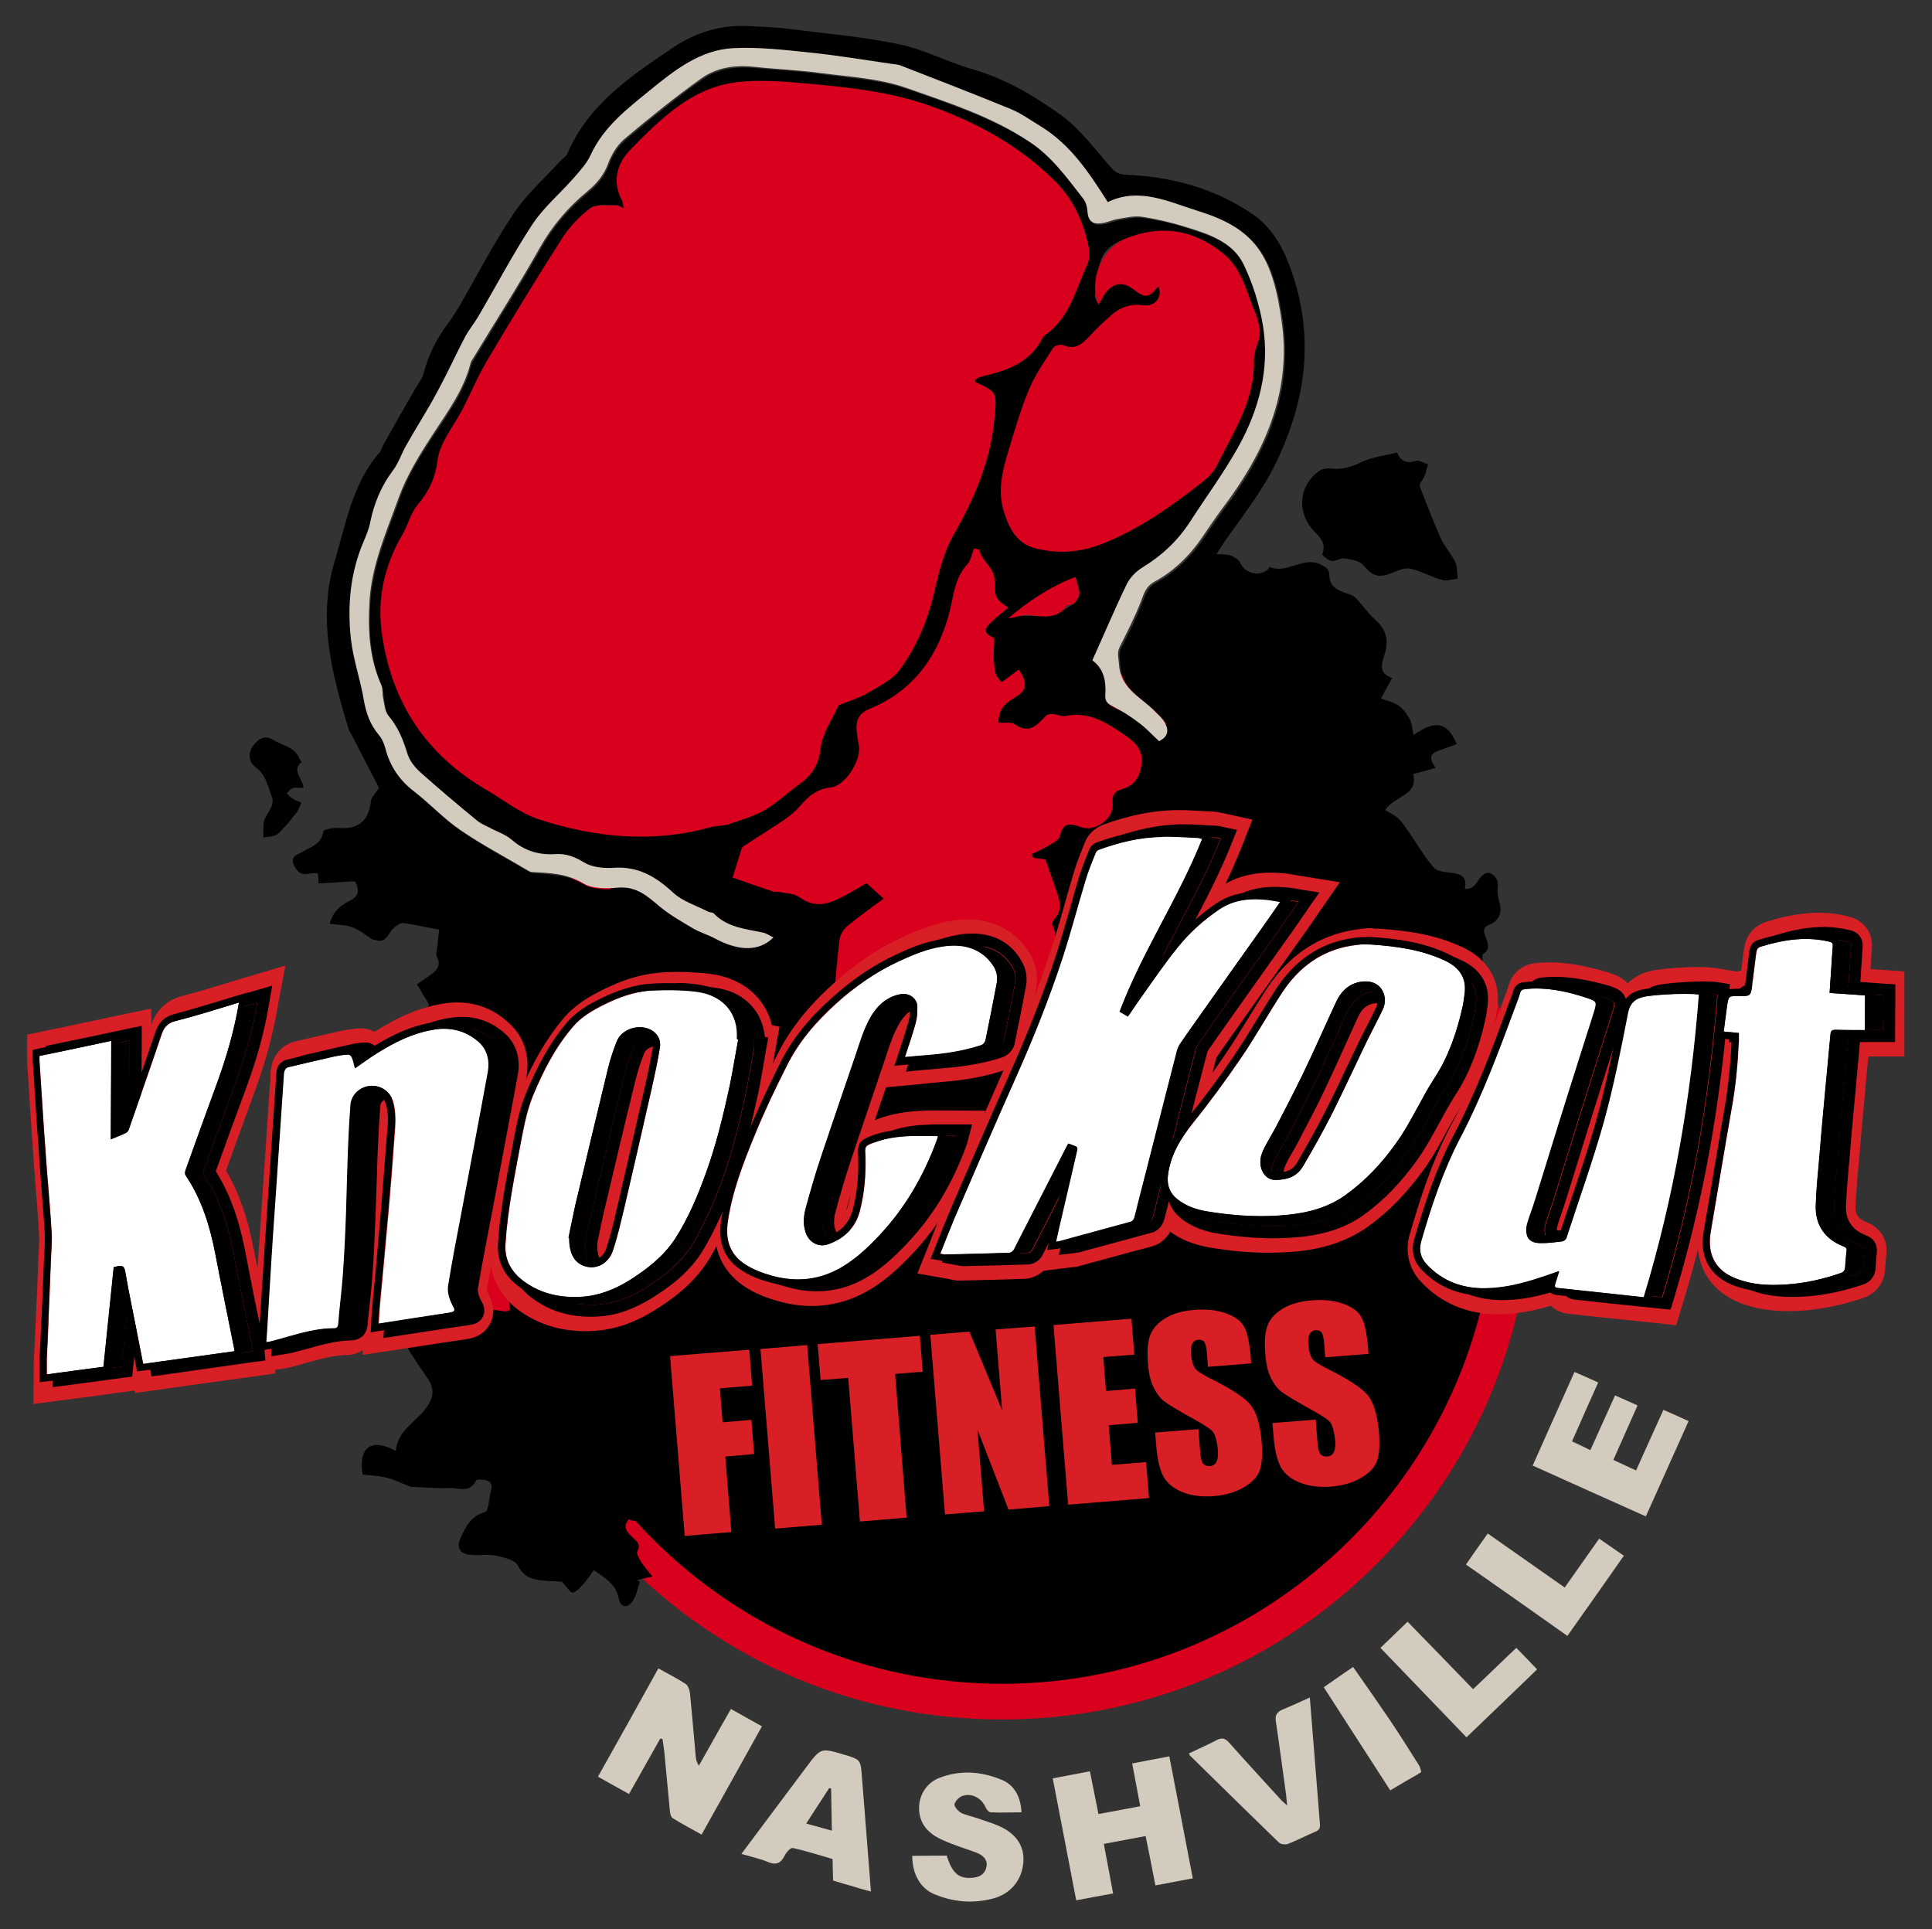 <?xml version="1.0" encoding="utf-8"?>
<!-- Generator: Adobe Illustrator 22.0.1, SVG Export Plug-In . SVG Version: 6.00 Build 0)  -->
<svg version="1.1" id="Layer_0_xA0_Image_1_" xmlns="http://www.w3.org/2000/svg" xmlns:xlink="http://www.w3.org/1999/xlink"
	 x="0px" y="0px" viewBox="0 0 790.6 789.4" style="enable-background:new 0 0 790.6 789.4;" xml:space="preserve">
<rect x="0" y="0" width="790.6" height="789.4" fill="#333333" stroke="none"/>
<style type="text/css">
	.st0{fill:#D9001D;}
	.st1{fill:#D3CBBD;}
	.st2{fill:#D91F26;}
	.st3{fill:#FFFFFF;}
</style>
<g>
	<circle cx="410" cy="486.9" r="209.4"/>
	<path class="st0" d="M410,703.6c-57.9,0-112.3-22.5-153.2-63.5c-40.9-40.9-63.5-95.3-63.5-153.2s22.5-112.3,63.5-153.2
		c40.9-40.9,95.3-63.5,153.2-63.5s112.3,22.5,153.2,63.5c40.9,40.9,63.5,95.3,63.5,153.2s-22.5,112.3-63.5,153.2
		C522.2,681.1,467.8,703.6,410,703.6z M410,284.8c-111.4,0-202.1,90.7-202.1,202.1C207.9,598.4,298.5,689,410,689
		C521.4,689,612,598.4,612,486.9C612,375.5,521.4,284.8,410,284.8z"/>
</g>
<path d="M171.5,420.1c1.4-3,2.7-6,4.1-9.1c-1.5-2.5-3.2-5.3-5-8.2c2.1-1.5,3.9-2.7,5.6-3.9c2.6-1.8,4.4-3.9,2.6-7.4
	c-0.5-1-0.1-2.4,0.1-3.6c0.3-3,0.6-5.9,0.8-7.5c-6-1.1-10.4-2.2-14.9-2.7c-1.3-0.1-2.9,1.4-4,2.4c-2.1,2-2.8,6-7,4.6
	c-0.4-0.1-1-0.1-1.4-0.3c-2.7-1.6-5.1-3.8-8-4.9c-2.8-1.1-6.1-1-9.5-1.5c1.2-4.7,4.2-7.4,8-9.3c3.5-1.7,4.6-3.8,2.4-8.1
	c-4.7,0.3-9.7,0.6-14.9,0.9c-0.1-1.5-0.2-2.7-0.3-4.2c-1.3,0.1-2.5,0-3.6,0.2c-3.5,0.9-5.3-1.2-6.4-4c-1.2-3.2,1.6-3.7,3.6-4.9
	c3.5-2.1,7.9-3.1,8.6-8.4c0.1-0.8,4.3-1.6,6.5-1.4c7.9,0.6,12.2-3,13-11.1c0.2-1.6,1.9-3.1,3.3-5.3c-3.4-6.6-7.2-13.9-11-21.3
	c-0.5-1-1.2-1.9-1.5-2.9c-6.8-22.4-12.7-45.1-5.7-68.3c4.6-15.3,7.2-31.8,18.3-44.6c0.9-1,1.2-2.5,1.9-3.7c4.3-7.7,8.7-15.4,13.1-23
	c1.1-1.9,2.6-3.6,3.1-5.7c2-7.8,5.6-14.8,10.5-21.2c1.5-2,2.8-4.1,4.1-6.3c7.4-12.8,14.2-26,22.4-38.2c5.2-7.8,12.5-14.2,18.9-21.2
	c0.9-1,2.4-1.8,2.9-3c8.7-20.4,26.2-32,43.6-43.7c9.3-6.2,19.7-9.3,31-8.6c5.3,0.3,10.6,0.4,15.9,1.1c15.1,1.9,30.4,3.2,45.3,6.3
	c10.2,2.1,19.8,7.3,30,10.2c13.5,3.9,25.3,10.9,36.3,18.8c7.9,5.7,13.9,14.1,20.5,21.5c1.8,2.1,3.5,2.8,6.2,2.9
	c18.5,0.8,36,5.5,51.5,16c8,5.4,12.6,13.6,15.8,22.6c9.8,27.4,6.4,53.4-6,79.2c-5.8,12-14,22.1-21.4,32.8c-0.9,1.3-1.7,2.6-3,4.6
	c2.3,0.2,4.2,0,5.8,0.6c1.5,0.6,3.3,1.7,3.9,3c1.8,4.2,7.9,5.9,11.3,2.7c0.3-0.3,0.7-1.1,0.8-1c7,3,13.5-4.4,20.6-1.1
	c2.2,1,3.8,1.9,3.8,4.5c0.1,4.7,3.4,6.2,7.1,7.4c1.3,0.4,2.7,0.9,3.6,1.8c2.9,3,5.2,6.5,8.3,9.2c4.6,4.1,5.3,8.7,3.5,14.3
	c-1.2,3.7-2.4,7.5,3.2,9.3c-1.5,2.7-2.7,4.9-4.6,8.4c2.6,1,5.2,1.5,7.2,2.9c2,1.4,3.6,3.6,4.7,5.8c0.9,1.7,0.9,3.9,1.4,6.3
	c9.1-6.4,13.9-5.4,17.7,3.7c-2.4,0.9-4.8,1.7-7.2,2.6c-3.8,1.4-4.3,3-1.4,7.1c-3.1,0.9-6,1.7-9.2,2.5c2.2,9-7.7,8.8-11.5,14.8
	c1.8,1.1,3.7,1.9,5.3,3.3c1.5,1.4,2.7,3.2,3.9,4.9c3.6,5.2,6.8,10.7,10.8,15.4c1.4,1.6,4.8,1.7,7.4,2.1c3.7,0.5,6.3,1.6,5.2,6.5
	c5.5,0.6,5-6.1,9.7-6.6c2.7,0.8,4.3,2.8,3.8,6.6c-0.3,1.9,0.3,4,0.8,5.9c1.1,4.1-0.6,7.3-4,8.7c-3.3,1.3-2.5,2.9-1.8,5
	c0.8,2.5,2.3,4.9-0.9,7c-0.4,0.2-0.5,1.4-0.3,2c4.3,12.2-334.8,244.6-349.3,229.3c-3,3.4-0.5,5.6,1.7,7.7c1.7,1.6,3.2,2.8,1.7,5.5
	c-0.5,0.9,0.7,2.9,1.5,4.2c1.3,2,2.8,3.8,4.7,6.1c-2.8,0.6-4.5,1-6.2,1.4c0.3,0.3,0.7,0.5,1,0.8c-0.9,2.7-1.4,5.8-3,8
	c-2.1,3-5,2.4-5.6-1.2c-1.1-5.9-5.5-8.3-10.2-11.6c-1.3,1.8-2.4,3.5-3.8,5.1c-1.4,1.6-3,3.6-4.8,4.1c-0.9,0.2-2.6-2.6-4.5-4.5
	c-1.9-0.1-4.9-0.2-7.9-0.5c-4.3-0.4-7.7-1.4-10-6c-1.2-2.3-5.6-3.4-8.8-4.1c-3.5-0.7-7.2,0-10.7-0.4c-4.5-0.4-5.8-3-3.9-7.1
	c2.1-4.6,4.1-8.7,9.9-10.4c1.5-0.4,1.6-5.7,2.4-8.7c1.1-3.9-1.5-4.5-4.4-4.6c-0.6,0-1.6,0.1-1.7,0.4c-2.5,5.4-7.3,2.9-11.1,3.1
	c-5.1,0.2-10.1-0.3-15.2-0.5c-0.3,0-0.6,0-0.9-0.2c-3.2-1.2-6.3-2.8-9.6-3.6c-3.1-0.8-6.4-0.8-9.6-1.2c-1.6-9.3,1.9-15.9,13.6-9.7
	c0.6-7.9,7.4-11.4,11.7-16.7c2.8-3.5,4.5-6.9,2.2-11.5c-0.8-1.6-10.1-14.4-10.2-16.4c9.2-1.4,17.8-2.8,26.4-4.1
	c3-0.5,5.8-0.9,4.1-5.2c-0.3-0.7-0.1-1.9,0.4-2.5c3.2-4.1,12.9,2.3,12-2.8c-2.7-14.8-4.3-29.7-1-44.7c2.6-12,4.8-24,7.3-36
	c0.5-2.5,1.7-5,2.4-7c-1.5-1.9-2.8-3.6-4.1-5.3c-1.1,7.4-1.9,14.3-3.1,21.2L171.5,420.1z M152.1,552.7 M256.8,84.6
	c-0.4,0.2-0.8,0.5-1.2,0.7c-1.4-0.5-2.8-1.3-4.2-1.3c-2.8,0-6.6-0.7-8.3,0.8c-4.6,3.8-9.1,8.2-12.4,13.2
	c-9.4,14.4-18.3,29.2-27.1,43.9c-3.1,5.2-5.6,10.7-8.3,16.1c-1.4,2.8-2.6,5.6-4.1,8.3c-3.8,7.2-8,14.3-11.5,21.7
	c-1,2.1-0.2,5.1-0.3,7.7c0,1.2,0.1,3.1-0.5,3.4c-6.7,3.6-8.7,10.3-11.5,16.4c-3.2,6.7-7.7,13.2-9,20.3c-5.6,29.6,4.2,54.5,25.7,74.9
	c6.5,6.2,15.1,10.3,22.4,15.7c13.9,10.1,30,12.7,46.5,14.5c17.5,1.8,34.3-2.3,51.2-5.6c2.2-0.4,4.6-1.2,6.4-2.6
	c6.6-4.9,13-10,19.5-15c3.3-2.5,5.7-5.6,5.2-9.8c-1.1-8,5.4-13,7.5-19.7c0.1-0.3,0.7-0.6,1.1-0.7c3.7-1.6,7.7-2.8,11.2-4.9
	c4.8-2.9,10.4-5.5,13.4-9.8c7.3-10.5,12.3-22.2,14.5-35c1-5.7,2.2-11.9,5.3-16.7c9.9-15.8,16.7-32.4,18.8-51
	c1-9.2,0.8-10.1-7.9-13.5c-0.2-0.1-0.2-0.5-0.6-1.5c1.5-0.7,3-1.8,4.6-2.2c9.3-2.1,17.9-5.1,22.7-14.4c0.7-1.4,2.5-2.3,3.6-3.7
	c2.4-2.9,5.2-5.7,7-9c2.8-4.8,4.7-10.1,7.3-15.1c2.4-4.6,2.2-9.3,0.6-14c-1.3-3.8-2.6-7.7-4.6-11.1c-5.1-8.8-11.9-15.8-20.5-21.7
	c-11.3-7.8-23-14.5-35.9-19.2c-22-8-45.1-9.9-68.2-11.4c-11.5-0.7-22.6,0.8-32.4,7.7c-4.9,3.5-9.8,7.1-14.5,10.8
	c-2.9,2.3-5.7,4.8-8.2,7.6C253.5,66.8,250.5,75,256.8,84.6z M434.7,336.7c2.9,0.5,5.2,0.6,7.4,1.2c6.4,1.8,13.1-3,12.8-9.8
	c-0.1-3.6,1.3-5.3,4.4-5.9c5.2-1.1,7.2-5.6,7.5-9.6c0.2-3.1-1.9-7.2-4.3-9.7c-3.6-3.7-8.3-6.4-12.7-9.2c-1-0.7-2.6-0.7-4-0.7
	c-4-0.1-8.1,0.5-11.9-0.3c-3.6-0.8-5.5-0.1-8,2.6c-1.5,1.7-4.7,2.5-7.2,2.8c-1.9,0.2-4-0.9-6-1.5c-1.5-0.4-3.1-0.8-4.7-1.2
	c0.7-4.8,2.2-8.1,6.4-10.1c5.4-2.7,5.9-5.2,2.6-11.1c-1.5,1.1-3.1,2-4.4,3.3c-2.4,2.4-4.4,2.1-5.1-1c-0.9-4-0.8-8.2-1.2-12.4
	c-0.1-1.3-0.2-3.2-0.9-3.6c-3.8-2-2.1-4.5-0.4-6.3c1.9-2.2,4.4-3.8,6.9-5.9c-5.1-1.9-5.8-6-5.6-10.7c0.3-5.5-4.8-8.2-6.6-12.7
	c-0.1-0.1-0.8,0-1.1,0c-0.9,2.3-1.3,4.9-2.8,6.5c-3.9,4.3-4.9,9.2-6,14.9c-3.9,19.1-13.2,34.9-32.1,43.4c-7,3.1-7.9,5.1-6.1,12.7
	c2,8.5-5.3,20.3-14.1,20.7c-2.4,0.1-5.4,2-7,4c-6.5,8.1-15.2,13.1-23.8,18.2c-1,0.6-2.1,1.4-2.5,2.4c-1.3,3.4-2.2,6.9-3.5,10.9
	c1.3,0.5,3.1,1.4,4.9,1.9c6.6,1.7,13.2,3.1,19.8,4.8c1.2,0.3,2.3,1,3.3,1.7c3.6,2.8,7.5,2.7,11.5,1.3c3-1.1,6.5-2.2,8.7-4.3
	c4.3-4.2,7.5-3.3,10.8,0.9c0.2,0.2,0.8,0.2,0.8,0.4c0.2,0.9,0.7,2.4,0.3,2.8c-4,3.5-8.3,6.7-12.3,10.3c-1.7,1.5-3.7,3.6-4,5.6
	c-1.1,7-1.6,14.2-2.3,20.8c4.1-2.9,8.5-6.6,13.4-9.5c5-3.1,10.3-5.7,15.7-8.1c8.5-3.8,17.6-6.2,26.7-3.1c4.3,1.4,9.2,4.5,11.2,8.2
	c3.5,6.5,4.9,14,7.1,21.2c0.2,0.6-0.3,1.5-0.5,2.3c-0.9,5.2-1.9,10.3-2.8,15.5c0.4,0.1,0.9,0.3,1.3,0.4c5.7-16,11.5-32.1,17.1-48.1
	c0.3-0.8,0.2-2.1-0.3-2.6c-2.2-2.4-0.8-4.2,0.6-6.2c1.3-2,0.8-14.2-0.5-15.9c-1.5-2-3-4-5-6.8c-0.3,0-1.9-0.2-3.6-0.4
	c-1-3.8,1.4-4.7,4-5C431.9,345.8,434.3,342.6,434.7,336.7z M475,116.9c0.3,6.2-1.6,8.8-6.8,8.3c-5.4-0.5-9.8,1.2-13.7,4.6
	c-3.1,2.8-6,5.8-8.8,8.9c-2.8,3.1-6,4.2-10.1,3.1c-1.1-0.3-3-0.1-3.5,0.6c-3.5,5.1-7.6,10-9.9,15.6c-3.8,9.1-6.6,18.6-9.5,28.1
	c-2.6,8.5-4.2,17.2-0.3,25.9c2.7,6,6.2,11.5,13.3,12.3c9.8,1,19.6,1.2,28.6-3.9c8.1-4.6,16.4-8.7,24.2-13.7
	c5.7-3.6,11.5-7.7,15.8-12.8c4.6-5.5,7.7-12.3,10.9-18.7c2.4-4.8,4.5-9.9,5.7-15.2c1.7-7.4,2.6-14.9,3.6-22.4c0.3-1.9,0.1-4.1-0.5-6
	c-1.6-5-3.5-9.9-5.4-14.8c-1.1-2.9-1.8-6.2-3.8-8.4c-10.8-11.6-24.1-16.7-39.8-12.1c-6.6,1.9-13.7,4.2-15.2,12.7
	c-0.7,4-1.3,7.9-1.8,11.9c-0.1,0.8,0.5,1.6,1,3.1c1.1-1.9,1.8-3.2,2.6-4.4c2.4-3.6,6.2-4.8,10.1-3c2.2,1,4.1,3.6,6.2,3.7
	C470.5,120.5,472.6,118.3,475,116.9z M453.6,83c-7.7-12.1-15.2-23.5-27.3-30.8c-4-2.4-7.8-5.3-12.1-7c-15.1-6.2-30.3-12.1-45.5-18
	c-1.1-0.4-2.4-0.5-3.7-0.6c-11.1-1.6-22.2-3.4-33.3-4.6c-10.4-1.1-20.9-2.3-31.2-1.8c-13.6,0.7-24,9-34.1,17.2
	c-9.3,7.5-18.9,14.9-24.2,26.3c-1.6,3.5-4.4,6.6-7,9.6c-5.6,6.4-12.3,12.1-17,19.1c-8,12.2-14.8,25.2-22.2,37.8
	c-1.6,2.7-3.6,5.1-5.1,7.8c-2.9,5.5-5.5,11.1-8.3,16.6c-1.7,3.3-3.3,6.6-5.2,9.8c-3.6,6.2-7.3,12.3-10.8,18.4
	c-1.9,3.4-3.1,7.2-5.4,10.2c-4.8,6.4-7.7,13.4-9.3,21.2c-0.6,2.7-1.6,5.4-2.7,7.9c-5.5,12.8-6.7,26.3-5.2,39.9
	c0.9,8.3,3.8,16.3,5.2,24.5c1,5.5,2.6,10.5,6.3,14.8c1.3,1.6,2.2,3.7,2.7,5.8c1.8,7.1,5.6,12.6,11.5,17.1c6.5,5,12.1,11.2,18.9,15.8
	c9,6.2,18.8,11.3,28.2,16.9c0.4,0.2,0.9,0.4,1.3,0.4c7.2,0.4,14.1,0.6,20.9,4.6c3.9,2.3,9.8,2.1,14.7,1.8c7.3-0.5,11.6,3.6,16.6,7.7
	c4.2,3.5,9,6.2,13.7,9c2.9,1.7,6.2,2.6,9.1,4.2c7.2,3.9,16.7,6.5,23.8-0.5c-1.5-0.7-2.8-1.7-4.3-2c-7.1-1.5-14.6-2.1-20.1-7.8
	c-0.5-0.5-1.5-0.3-2.2-0.7c-4.9-2.5-10.6-4.2-14.4-7.8c-7.1-6.6-14.4-10.9-24.4-10.2c-4,0.3-8.8-0.2-12.1-2.2
	c-3.9-2.3-7.5-3.6-11.8-3.4c-6.7,0.4-12.5-1.3-17.7-5.8c-2.6-2.3-6.2-3.4-9.3-5.1c-1.8-1-3.7-1.8-5.2-3c-7.7-6.4-15.5-12.9-23-19.6
	c-2.2-2-4.5-4.7-5.3-7.5c-1.8-5.7-3.9-11-7.8-15.7c-1.5-1.7-1.6-4.6-2.1-7c-0.4-1.8-0.1-3.9-0.8-5.5c-4.9-11-5.6-22.5-4.8-34.3
	c0.9-15.1,7.1-28.7,12-42.5c3.3-9.4,8.8-18.2,14.4-26.5c5.9-9,12.2-17.6,14.9-28.2c0.2-0.9,0.9-1.7,1.3-2.5
	c9.1-15,18.6-29.9,27.2-45.1c5-8.9,11.4-16.3,19.1-22.7c3.9-3.2,7-6.7,8.8-11.7c1.3-3.7,3.7-7.5,6.7-10
	c10.2-8.6,20.6-17.1,31.5-24.8c6-4.3,13.5-5.4,21.1-4.7c9,0.9,18.1,1.2,27,2.5c12,1.6,24.5,2.3,35.8,6.2c17.1,6,34.5,11.6,50,21.7
	c9.5,6.2,15.6,15,22.4,23.5c1.1,1.4,1.6,3.5,1.8,5.3c0.3,4.9,3.1,5.5,7,4.6c1.8-0.4,3.6-1.3,5.4-1.5c3.3-0.5,6.7-1.4,9.9-0.9
	c6,0.9,11.9,2.2,17.7,4.1c9.4,3,19.4,6,24,15.6c3.7,7.7,6.4,16.3,7.8,24.8c2.9,17.7-1.6,34.5-10.2,49.9
	c-5.9,10.5-13.2,20.3-19.7,30.5c-5,7.7-11.4,13.9-19.4,18.6c-2.7,1.6-5.2,4.2-6.5,7c-4.9,10-9.2,20.3-14,31
	c4.7,3.4,5.8,8.7,5.3,14.3c-0.2,2.8,1.3,3.6,3.4,4.7c3.7,1.9,7.2,4.1,10.4,6.6c2.9,2.2,5.5,5,8.2,7.5c3.9-1.8,4.1-4.7,2.2-7.8
	c-1-1.7-2.6-3.1-4-4.5c-5.6-5.8-14-9.1-14.6-19.1c-0.1-2.5-1-4.6,0.3-7.2c3.2-6.2,6.3-12.5,8.8-18.9c1.2-3.1,2.1-5.9,5.3-7.7
	c8.1-4.4,14.5-10.7,19.7-18.3c2.7-4,5.4-8,8.3-11.9c16.9-22.3,28-46.8,24.3-75.4c-3.7-28-11-39-34.1-46.1
	C478.8,83,466.5,76.7,453.6,83z M414.1,252c4.8,0,9.7,0.1,14.7,0c1.3,0,2.7-0.4,3.9-1c2.4-1.2,4.8-2.6,6.9-4.2
	c1.1-0.9,2.1-2.6,2.1-4c0.1-1.9-0.7-3.8-1.3-6.3C430.5,240.1,421.9,245.7,414.1,252z"/>
<g id="lC0E87.tif">
	<g>
		<path class="st0" d="M411.6,433.6c1.2-6.3,2.5-12.5,3.7-18.8c0.2-1.1,0.5-2.3,0.1-3.2c-2.4-6.6-4.1-13.7-7.5-19.7
			c-4.5-7.7-15.4-10.4-26-7.7c-14.9,3.8-27.8,11.3-39.4,21.3c-0.5,0.5-1.2,0.8-1.1,0.8c0.7-7.2,1.2-14.7,2.2-22.1
			c0.3-1.9,1.7-4,3.2-5.3c4.7-3.9,9.7-7.4,14.8-11.2c-2.8-2.5-4.8-4.3-7-6.3c-3.7,2.1-7.5,4.4-11.5,6.4c-5.3,2.5-10.4,3.4-15.8-0.6
			c-2.3-1.7-5.8-1.6-8.8-2.3c-0.6-0.1-1.3,0.2-1.9,0c-5.7-1.9-11.4-3.9-16.8-5.8c1.3-4.3,2.5-8.2,3.8-12.1c0.2-0.5,0.9-0.9,1.4-1.2
			c5.3-3.5,10.7-6.8,16-10.4c2.3-1.6,4.5-3.4,6.3-5.5c3.4-4,7-7.1,12.7-7.7c5.8-0.6,12.3-10.8,11.5-16.8c-0.3-2-0.7-4-0.9-6
			c-0.5-4.3,0.7-7.5,5.2-9.3c19.7-8.1,29.6-24.1,33.7-43.8c1.2-5.8,2.2-10.8,6.3-15.3c1.5-1.6,1.8-4.2,2.8-6.6
			c0.7,0.2,2,0.3,2.1,0.6c1.1,4.8,6.5,7.4,6.3,13c-0.2,6.1,0.8,7.6,5.6,10.6c-2.3,2-4.6,3.7-6.7,5.7c-3.6,3.4-3.4,4.8,0.9,6.8
			c0.4,6.1-2.2,12.7,3,18.1c2.5-1.8,4.8-3.5,7.1-5.2c3.9,5.8,3.3,8.6-1.9,11.6c-3.7,2.1-6.5,4.8-6.4,10.1c2.3,0.2,5.1-0.4,6.7,0.7
			c6,4.2,9.1,0.2,12.7-3.5c0.6-0.6,2-0.8,2.9-0.7c1.7,0.1,3.5,1.1,5,0.8c9.9-2.1,17.2,2.9,24.7,8c4,2.8,7,5.9,6.6,10.9
			c-0.4,5-2.3,9.3-7.8,10.9c-2.9,0.9-4.5,2.2-4.1,6c0.7,6-7.1,11.7-12.8,9.7c-4.3-1.5-7.5-2.4-8.8,3.7c-0.4,1.7-3.3,3-5.3,4.2
			c-2,1.2-4.2,2.1-6.2,3.1c0.2,0.5,0.4,1,0.6,1.5c1.6,0.2,3.3,0.5,5,0.7c1.6,4.6,3.2,9.1,4.8,13.7c1.2,3.6,2,7.2-1,10.5
			c-0.6,0.6-1.2,1.9-1,2.4c2.9,5.7-0.4,10.5-2.1,15.4c-4.7,13.3-9.8,26.5-14.8,39.8C412.8,433.6,412.2,433.6,411.6,433.6z"/>
		<path class="st0" d="M515.5,137.7c-0.8,3.1-2.5,6.3-2.4,9.4c0.6,16.6-8.4,29.7-15.2,43.5c-1.3,2.6-3.5,4.8-5.8,6.6
			c-12.9,10.1-26.1,19.5-41.5,25.5c-9,3.5-18.4,4-27.5,1.5c-7-1.9-10.4-8.3-12.4-15.2c-2.5-8.3-0.5-16.4,1.9-24.3
			c2.6-8.6,5.1-17.3,8.6-25.6c2.5-5.9,6.3-11.3,9.8-16.8c0.6-0.9,2.9-1.5,4-1.1c4.7,2.1,7.6-0.2,10.6-3.4c3.1-3.3,6.3-6.4,9.7-9.3
			c3.6-3,7.7-4.3,12.6-3.6c4.9,0.7,8-3.6,6.1-7.8c-3.8,4.9-5.3,5.1-10.3,1.2c-4.3-3.3-8.8-2.5-11.8,2.3c-0.7,1.2-1.4,2.4-2.4,4.1
			c-4.1-10.6,1.4-23.3,11.7-27.3c14.1-5.5,27.1-3.5,39.2,6.2c8.2,6.6,9.7,16.3,13.5,24.9c0.9,2,1.1,4.2,1.7,6.3
			C515.5,135.8,515.5,136.8,515.5,137.7z"/>
		<path class="st0" d="M255.2,85.2c-0.3-1.5-0.3-2.5-0.7-3.2c-4.2-8-1.9-15.4,3.7-21c12.1-12.3,24.6-24.9,42.8-27.3
			c9.6-1.2,19.6-0.4,29.3,0.5c16.9,1.5,33.8,3.3,50,9c19.5,6.9,37.2,16.6,51.8,31.3c7.3,7.4,11.4,16.6,13.4,26.7
			c0.4,2.2,0.4,4.9-0.5,6.9c-4.7,10-7,21.5-16.8,28.6c-0.6,0.4-1.2,1-1.6,1.7c-5.1,9.9-14.3,13.2-24.3,15.5
			c-0.8,0.2-1.5,0.5-2.2,0.8c-0.4,0.2-0.7,0.5-1.1,0.8c0.1,0.4,0.1,0.8,0.2,0.9c8.8,4.1,8.6,4.1,7.8,14
			c-1.4,17.7-8.1,33.3-16.8,48.5c-3.8,6.7-5.9,14.6-7.6,22.3c-2.7,11.9-7.2,23-14.3,32.7c-3,4.2-8.4,6.8-13.1,9.6
			c-3.5,2.1-7.5,3.2-11.3,4.8c-0.3,0.1-0.7,0.2-0.8,0.4c-2.6,5.8-6.6,11.4-7.3,17.4c-0.7,6.9-3.6,11.1-8.7,14.8
			c-4.8,3.4-9.1,7.6-14.2,10.6c-4.6,2.6-9.9,4.1-14.9,5.8c-2.2,0.7-4.7,0.5-6.9,1.1c-23.9,6.7-47.6,4.4-70.8-3.2
			c-7.5-2.5-14.1-7.8-21.1-11.9c-24.7-14.3-38.9-35.7-42.9-63.8c-2.1-14.5,1-28.1,8.4-40.8c2.3-3.9,3.3-8.7,6.1-12
			c4.7-5.5,7.3-11,8.3-18.6c1-7.2,6.6-13.8,10.2-20.7c3.5-6.8,6.4-13.8,10.3-20.3c9.9-16.7,20-33.3,30.5-49.7c3-4.6,7-8.9,11.4-12.2
			c2.4-1.7,6.6-1,10-1.2C252.7,83.7,253.6,84.5,255.2,85.2z"/>
		<path class="st0" d="M440,236.1c0.7,2.7,1.7,4.7,1.7,6.7c0,1.4-1.2,3-2.3,4.2c-0.6,0.7-2.4,0.3-2.9,1c-4.1,5.4-9.5,4.4-15.1,3.7
			c-2.8-0.3-5.8,1-8.8,1.3C420.8,246,429.7,240.1,440,236.1z"/>
	</g>
</g>
<path class="st1" d="M453.3,82.7c12.9-6.3,25.2,0,37.2,3.7c23.1,7.2,30.4,18.1,34.1,46.1c3.8,28.6-7.4,53.1-24.3,75.4
	c-2.9,3.9-5.6,7.9-8.3,11.9c-5.2,7.6-11.6,13.9-19.7,18.3c-3.3,1.8-4.1,4.5-5.3,7.7c-2.5,6.5-5.7,12.7-8.8,18.9
	c-1.3,2.6-0.4,4.7-0.3,7.2c0.6,10,9,13.3,14.6,19.1c1.4,1.4,3,2.8,4,4.5c1.9,3.1,1.7,5.9-2.2,7.8c-2.7-2.5-5.2-5.3-8.2-7.5
	c-3.3-2.5-6.8-4.8-10.4-6.6c-2.1-1.1-3.6-1.9-3.4-4.7c0.4-5.7-0.6-10.9-5.3-14.3c4.8-10.6,9.1-20.9,14-31c1.3-2.8,3.9-5.4,6.5-7
	c7.9-4.8,14.4-10.9,19.4-18.6c6.6-10.2,13.8-20,19.7-30.5c8.6-15.4,13.1-32.2,10.2-49.9c-1.4-8.5-4.1-17-7.8-24.8
	c-4.6-9.6-14.6-12.7-24-15.6c-5.8-1.8-11.7-3.2-17.7-4.1c-3.2-0.5-6.6,0.4-9.9,0.9c-1.8,0.3-3.6,1.1-5.4,1.5c-3.9,0.9-6.7,0.3-7-4.6
	c-0.1-1.8-0.7-3.9-1.8-5.3c-6.7-8.5-12.8-17.3-22.4-23.5C405.5,47.6,388.1,42,371,36c-11.3-4-23.8-4.6-35.8-6.2
	c-9-1.2-18-1.5-27-2.5c-7.6-0.8-15,0.4-21.1,4.7c-10.9,7.8-21.3,16.2-31.5,24.8c-3,2.5-5.3,6.3-6.7,10c-1.8,5-4.9,8.5-8.8,11.7
	c-7.7,6.4-14.1,13.9-19.1,22.7c-8.6,15.3-18.1,30.1-27.2,45.1c-0.5,0.8-1.1,1.6-1.3,2.5c-2.7,10.6-9,19.2-14.9,28.2
	c-5.5,8.4-11,17.2-14.4,26.5c-4.9,13.8-11.1,27.4-12,42.5c-0.7,11.8-0.1,23.3,4.8,34.3c0.7,1.6,0.4,3.7,0.8,5.5
	c0.5,2.4,0.7,5.3,2.1,7c4,4.7,6.1,10,7.8,15.7c0.9,2.8,3.1,5.5,5.3,7.5c7.5,6.7,15.2,13.2,23,19.6c1.5,1.3,3.4,2.1,5.2,3
	c3.1,1.7,6.7,2.8,9.3,5.1c5.2,4.5,11,6.2,17.7,5.8c4.3-0.3,7.9,1,11.8,3.4c3.3,2,8.1,2.5,12.1,2.2c10-0.7,17.3,3.6,24.4,10.2
	c3.9,3.6,9.6,5.3,14.4,7.8c0.7,0.3,1.8,0.2,2.2,0.7c5.5,5.7,12.9,6.3,20.1,7.8c1.5,0.3,2.8,1.3,4.3,2c-7,7-16.5,4.4-23.8,0.5
	c-2.9-1.6-6.2-2.5-9.1-4.2c-4.7-2.8-9.5-5.5-13.7-9c-4.9-4.1-9.3-8.2-16.6-7.7c-4.9,0.4-10.8,0.6-14.7-1.8c-6.8-4-13.7-4.2-20.9-4.6
	c-0.5,0-1-0.2-1.3-0.4c-9.4-5.6-19.2-10.7-28.2-16.9c-6.7-4.6-12.4-10.8-18.9-15.8c-5.8-4.5-9.6-10-11.5-17.1
	c-0.5-2-1.4-4.2-2.7-5.8c-3.7-4.3-5.4-9.3-6.3-14.8c-1.4-8.2-4.3-16.3-5.2-24.5c-1.5-13.6-0.3-27.1,5.2-39.9
	c1.1-2.6,2.2-5.2,2.7-7.9c1.6-7.8,4.5-14.8,9.3-21.2c2.3-3,3.5-6.9,5.4-10.2c3.5-6.2,7.3-12.3,10.8-18.4c1.8-3.2,3.5-6.5,5.2-9.8
	c2.8-5.5,5.4-11.1,8.3-16.6c1.5-2.7,3.5-5.1,5.1-7.8c7.4-12.6,14.2-25.6,22.2-37.8c4.6-7,11.4-12.7,17-19.1c2.6-3,5.4-6,7-9.6
	c5.3-11.4,14.9-18.7,24.2-26.3c10.1-8.2,20.5-16.5,34.1-17.2c10.4-0.5,20.9,0.7,31.2,1.8c11.1,1.1,22.2,3,33.3,4.6
	c1.2,0.2,2.5,0.2,3.7,0.6c15.2,5.9,30.4,11.8,45.5,18c4.3,1.8,8.1,4.6,12.1,7C438.1,59.2,445.6,70.6,453.3,82.7z"/>
<g>
	<path class="st1" d="M580.4,725.9c-3.7,2.1-7.3,4.2-11.5,6.7c-9-14-18.1-28-27.2-42.2c4.2-2.9,8.3-5.8,12-8.3
		c5.2,7.4,10.2,14.6,15.1,21.8c4.1,6.1,8,12.3,11.9,18.5c0.5,0.8,0.6,1.8,0.9,2.7C581.2,725.3,580.8,725.6,580.4,725.9z"/>
	<path class="st1" d="M269.4,682.7c4,2.2,7.7,4.1,11.1,6.3c1,0.6,1.6,2.3,1.8,3.5c0.9,8.7,1.6,17.5,2.4,26.2
		c0.1,1.2,0.3,2.3,1.3,3.8c4.3-7.7,8.6-15.3,13.1-23.2c4.2,2.4,8.3,4.6,12.7,7.1c-8.2,14.7-16.3,29.4-24.7,44.3
		c-4.1-2.3-8.1-4.4-11.8-6.7c-0.8-0.5-1.1-2-1.2-3.2c-0.8-8.1-1.5-16.3-2.3-24.4c-0.2-1.6-0.5-3.2-0.7-4.8c-0.3-0.1-0.6-0.1-0.9-0.2
		c-4.2,7.5-8.4,14.9-12.8,22.7c-4.2-2.3-8.3-4.6-12.7-7.1C253,712.3,261.1,697.7,269.4,682.7z"/>
	<path class="st1" d="M440.4,777.6c-3.2-16.8-6.4-33.2-9.6-49.9c5.2-1,10-1.9,15.2-2.9c1.2,5.9,2.3,11.6,3.5,17.5
		c5.9-1.1,11.2-2.1,17.1-3.2c-1.1-5.8-2.2-11.5-3.3-17.5c5-1,9.9-1.9,15.2-2.9c3.2,16.6,6.4,33.1,9.6,49.9c-5.1,1-10.1,1.9-15.3,2.9
		c-1.3-6.8-2.6-13.4-4-20.2c-5.7,1.1-11.2,2.1-17.1,3.2c1.3,6.8,2.5,13.3,3.8,20.3C450.4,775.7,445.6,776.6,440.4,777.6z"/>
	<path class="st1" d="M660.9,571c3,1.3,5.9,2.6,9.2,4.1c-3.3,7.4-6.5,14.7-9.9,22.3c3.1,1.4,6,2.8,9.3,4.3
		c3.7-8.3,7.4-16.4,11.2-24.8c3.4,1.5,6.6,2.9,10.3,4.6c-5.8,13-11.6,25.9-17.5,39c-15.4-6.9-30.6-13.7-46.3-20.8
		c5.7-12.8,11.3-25.4,17.1-38.3c3.3,1.4,6.4,2.8,9.7,4.3c-3.6,8-7.1,15.9-10.7,24.1c2.6,1.2,4.9,2.3,7.5,3.6
		C654.2,585.8,657.5,578.6,660.9,571z"/>
	<path class="st1" d="M356.4,774c-2.5-0.7-4.6-1.2-6.7-1.9c-2.9-0.8-5.8-1.7-8.8-2.6c-0.1-2.9-0.1-5.5-0.2-8.8
		c-5.3-1.5-10.7-3.3-16.3-4.5c-0.9-0.2-2.7,1.8-3.3,3.1c-1.6,3.2-3.5,4-6.9,2.6c-3.3-1.4-6.9-2.1-10.8-3.3
		c9.1-12.1,17.9-24,26.7-35.7c5.8-7.7,5.8-7.7,15-5c7.1,2.1,7.1,2.1,7.6,9.2C354,742.6,355.1,758,356.4,774z M340.1,731.8
		c-0.3,0-0.5-0.1-0.8-0.1c-3.1,4.7-6.1,9.5-9.4,14.5c3.8,1,7,1.9,10.5,2.9C340.3,743,340.2,737.4,340.1,731.8z"/>
	<path class="st1" d="M373.3,759.4c4.9,0,9.5-0.1,14.1-0.1c2.2,7,4.8,9.4,10,9.1c2.9-0.1,5.4-1.1,6.2-4.2c0.8-3.2-1.3-5-4-6.1
		c-4.6-1.7-9.3-3.1-13.7-5.1c-5.5-2.4-9.7-6.2-9.8-12.9c-0.1-5.6,3.1-10.6,8.3-12.6c8.5-3.3,17-2.7,25.3,0.7c5.3,2.1,8,6.9,8.3,13.4
		c-4.2,0-8.4,0.2-12.6,0c-0.8,0-1.8-1.3-2.2-2.3c-1.7-3.6-5.6-5.7-9.4-4.4c-1.4,0.5-2.9,2.1-3.2,3.4c-0.2,0.9,1.4,2.7,2.5,3.4
		c1.9,1,4.1,1.4,6.2,2.1c3.1,1.1,6.3,2,9.3,3.3c7.1,3.1,10.5,8,10.2,14.5c-0.4,7.3-4.9,13.2-12.2,15.2c-8.1,2.2-16.2,1.6-24-1.6
		C376.7,772.9,373.3,766.9,373.3,759.4z"/>
	<path class="st1" d="M486.5,717.5c4-1.9,7.8-3.6,11.5-5.5c2.1-1.1,3.4-0.7,5,1.1c7,7.9,14.2,15.7,21.4,23.6c0.5,0.5,1,0.9,2.3,2.1
		c-0.2-2.1-0.3-3.2-0.4-4.3c-1.4-10-2.7-20.1-4.2-30.1c-0.4-2.5,0.4-3.8,2.6-4.8c3.7-1.5,7.3-3.2,11.3-5c1,12.8,2,25.1,3,37.5
		c0.4,4.6,0.7,9.2,1.1,13.9c0.2,1.8-0.1,2.9-2,3.6c-3.7,1.5-7.3,3.5-11,4.9c-1,0.4-3,0.2-3.7-0.5c-12.1-11.7-24.1-23.5-36.1-35.3
		C486.9,718.5,486.8,718.1,486.5,717.5z"/>
	<path class="st1" d="M640.3,649.6c4.8-6.8,9.4-13.3,14.1-20c3.3,2.3,6.5,4.5,10.1,7c-7.7,11-15.3,21.8-23.1,32.8
		c-13.8-9.8-27.5-19.4-41.5-29.2c3-4.3,5.8-8.4,8.9-12.7C619.3,634.9,629.6,642.1,640.3,649.6z"/>
	<path class="st1" d="M602.8,691.2c3.2-3,6-5.7,8.9-8.5c2.8-2.7,5.6-5.4,8.8-8.4c2.9,2.9,5.5,5.7,8.5,8.8
		c-9.5,9.2-19,18.3-28.9,27.8c-11.8-12.3-23.4-24.3-35.2-36.6c3.7-3.6,7.3-7,11.1-10.7C585,672.8,593.8,681.9,602.8,691.2z"/>
</g>
<g>
	<path class="st2" d="M274.2,554.9l32.4-2.6l1.2,14.7l-13.2,1.1l1.1,13.9l11.8-1l1.1,14l-11.8,1l2.5,30.9l-19.1,1.6L274.2,554.9z"/>
	<path class="st2" d="M330.3,550.4l6,73.5l-19.1,1.6l-6-73.5L330.3,550.4z"/>
	<path class="st2" d="M376.4,546.6l1.2,14.7l-11.3,0.9L371,621l-19.1,1.6l-4.8-58.8l-11.3,0.9l-1.2-14.7L376.4,546.6z"/>
	<path class="st2" d="M423.4,542.8l6,73.5l-16.7,1.4L400,585l2.7,33.4l-16,1.3l-6-73.5l16-1.3l13.4,32.2l-2.7-33.1L423.4,542.8z"/>
	<path class="st2" d="M431.1,542.2l31.9-2.6l1.2,14.7l-12.7,1l1.1,13.9l11.9-1l1.1,14l-11.9,1l1.3,16.2l14-1.1l1.2,14.7l-33.1,2.7
		L431.1,542.2z"/>
	<path class="st2" d="M512,557.9l-17.7,1.4l-0.4-5.4c-0.2-2.5-0.6-4.1-1.1-4.8c-0.5-0.7-1.3-0.9-2.4-0.9c-1.1,0.1-2,0.6-2.5,1.6
		c-0.5,1-0.7,2.4-0.5,4.3c0.2,2.5,0.7,4.3,1.4,5.5c0.7,1.2,2.7,2.5,5.8,4.1c8.9,4.4,14.6,8.1,17.1,11.1c2.5,3.1,4,8.2,4.6,15.4
		c0.4,5.2,0.1,9.1-0.9,11.7c-1,2.6-3.2,4.9-6.6,6.8c-3.4,2-7.4,3.1-12,3.5c-5.1,0.4-9.6-0.2-13.3-1.8c-3.8-1.6-6.3-3.9-7.7-6.8
		c-1.4-2.9-2.3-7.1-2.7-12.6l-0.4-4.8l17.7-1.4l0.7,8.9c0.2,2.8,0.6,4.5,1.2,5.2c0.6,0.7,1.5,1.1,2.8,1s2.2-0.7,2.7-1.7
		c0.5-1,0.7-2.6,0.6-4.5c-0.4-4.3-1.2-7.1-2.5-8.3c-1.3-1.2-4.5-3.2-9.5-5.9c-5-2.8-8.3-4.8-10-6.1c-1.7-1.3-3.1-3.2-4.3-5.6
		c-1.2-2.4-2-5.6-2.3-9.5c-0.5-5.6-0.1-9.8,1.1-12.5c1.2-2.7,3.4-4.9,6.5-6.7c3.1-1.7,6.9-2.8,11.4-3.1c5-0.4,9.3,0.1,12.9,1.4
		c3.6,1.3,6.1,3.1,7.4,5.5s2.2,6.4,2.7,12.3L512,557.9z"/>
	<path class="st2" d="M560,554l-17.7,1.4l-0.4-5.4c-0.2-2.5-0.6-4.1-1.1-4.8c-0.5-0.7-1.3-0.9-2.4-0.9c-1.1,0.1-2,0.6-2.5,1.6
		c-0.5,1-0.7,2.4-0.5,4.3c0.2,2.5,0.7,4.3,1.4,5.5c0.7,1.2,2.7,2.5,5.8,4.1c8.9,4.4,14.6,8.1,17.1,11.1c2.5,3.1,4,8.2,4.6,15.4
		c0.4,5.2,0.1,9.1-0.9,11.7c-1,2.6-3.2,4.9-6.6,6.8c-3.4,2-7.4,3.1-12,3.5c-5.1,0.4-9.6-0.2-13.3-1.8c-3.8-1.6-6.3-3.9-7.7-6.8
		c-1.4-2.9-2.3-7.1-2.7-12.6l-0.4-4.8l17.7-1.4l0.7,8.9c0.2,2.8,0.6,4.5,1.2,5.2c0.6,0.7,1.5,1.1,2.8,1c1.3-0.1,2.2-0.7,2.7-1.7
		c0.5-1,0.7-2.6,0.6-4.5c-0.4-4.3-1.2-7.1-2.5-8.3c-1.3-1.2-4.5-3.2-9.5-5.9c-5-2.8-8.3-4.8-10-6.1c-1.7-1.3-3.1-3.2-4.3-5.6
		c-1.2-2.4-2-5.6-2.3-9.5c-0.5-5.6-0.1-9.8,1.1-12.5c1.2-2.7,3.4-4.9,6.5-6.7c3.1-1.7,6.9-2.8,11.4-3.1c5-0.4,9.3,0.1,12.9,1.4
		c3.6,1.3,6.1,3.1,7.4,5.5c1.3,2.3,2.2,6.4,2.7,12.3L560,554z"/>
</g>
<g>
	<g>
		<g>
			<path class="st2" d="M442.6,467.9c-0.4,0.7-0.7,1.3-1,1.9c-7.1,13.9-14.2,27.8-21.3,41.6c-0.3,0.5-1.1,1.1-1.7,1.2
				c-8.7,0.3-17.4,0.5-26.2,0.7c-0.7,0-1.4-0.2-2.3-0.4c2-5,3.9-9.9,5.9-14.7c8.1-18.8,16.2-37.6,24.5-56.2
				c7.4-16.5,14.1-33.2,19.7-50.3c3.5-10.7,6.3-21.7,9.6-32.4c1.1-3.5,2.5-7,3.9-10.4c0.2-0.6,0.8-1.1,1.4-1.3
				c8.3-3,16.8-5.1,25.7-5.2c4.9-0.1,9.8,0.3,14.7,0.5c0.6,0,1.2,0.3,1.9,0.4c-9.7,24.4-24.5,46.1-33.8,70.7c1,0.6,2.1,1.2,3.4,2
				c1.7-2.5,3.3-4.9,5-7.3c5-7,9.8-14.1,15.2-20.8c4.9-6.1,10.8-11.4,17.3-15.8c6-4,12.8-4.6,19.8-3.8c1.6,0.2,3.1,0.5,5,0.8
				c-2,2.9-3.9,5.7-5.9,8.5c-9.1,12.8-18.2,25.6-27.3,38.5c-2.6,3.7-5.2,7.3-7.7,11c-0.6,0.8-1,1.8-1.3,2.8
				c-5.3,20.7-10.6,41.5-15.9,62.2c-0.5,2.1-1,4.2-1.6,6.3c-0.2,0.6-0.8,1.4-1.3,1.6c-9.9,2.7-19.8,5.4-29.7,8.1
				c-0.2,0.1-0.5,0.1-1.1,0.1c0.4-1.9,0.8-3.7,1.2-5.4c2.5-10.6,4.9-21.2,7.4-31.8c0.2-1,0.1-1.6-0.9-1.9
				C444.4,468.6,443.6,468.2,442.6,467.9z"/>
			<path class="st2" d="M482.6,342.2c4.4,0,8.7,0.3,13.1,0.5c0.6,0,1.2,0.3,1.9,0.4c-9.7,24.4-24.5,46.1-33.8,70.7
				c1,0.6,2.1,1.2,3.4,2c1.7-2.5,3.3-4.9,5-7.3c5-7,9.8-14.1,15.2-20.8c4.9-6.1,10.8-11.4,17.3-15.8c4.6-3.1,9.6-4.1,14.8-4.1
				c1.7,0,3.3,0.1,5,0.3c1.6,0.2,3.1,0.5,5,0.8c-2,2.9-3.9,5.7-5.9,8.5c-9.1,12.8-18.2,25.6-27.3,38.5c-2.6,3.7-5.2,7.3-7.7,11
				c-0.6,0.8-1,1.8-1.3,2.8c-5.3,20.7-10.6,41.5-15.9,62.2c-0.5,2.1-1,4.2-1.6,6.3c-0.2,0.6-0.8,1.4-1.3,1.6
				c-9.9,2.7-19.8,5.4-29.7,8.1c-0.2,0.1-0.5,0.1-1.1,0.1c0.4-1.9,0.8-3.7,1.2-5.4c2.5-10.6,4.9-21.2,7.4-31.8
				c0.2-1,0.1-1.6-0.9-1.9c-0.9-0.3-1.7-0.6-2.6-0.9c-0.4,0.7-0.7,1.3-1,1.9c-7.1,13.9-14.2,27.8-21.3,41.6
				c-0.3,0.5-1.1,1.1-1.7,1.2c-8.7,0.3-17.4,0.5-26.2,0.7c0,0,0,0-0.1,0c-0.7,0-1.3-0.2-2.2-0.4c2-5,3.9-9.9,5.9-14.7
				c8.1-18.8,16.2-37.6,24.5-56.2c7.4-16.5,14.1-33.2,19.7-50.3c3.5-10.7,6.3-21.7,9.6-32.4c1.1-3.5,2.5-7,3.9-10.4
				c0.2-0.6,0.8-1.1,1.4-1.3c8.3-3,16.8-5.1,25.7-5.2C481.5,342.2,482.1,342.2,482.6,342.2 M482.6,331.5c-0.6,0-1.3,0-1.9,0
				c-9.1,0.2-18.6,2.1-29.1,5.9c-3.5,1.3-6.4,4-7.7,7.4c-0.2,0.6-0.5,1.2-0.7,1.8c-1.2,3-2.5,6.1-3.5,9.5c-1.3,4.2-2.5,8.5-3.7,12.7
				c-1.8,6.5-3.7,13.1-5.8,19.5c-5.1,15.5-11.5,31.6-19.4,49.3c-6.9,15.6-13.8,31.4-20.4,46.8c-1.4,3.2-2.8,6.4-4.1,9.6
				c-1.5,3.4-2.9,6.9-4.2,10.3c-0.6,1.5-1.2,3.1-1.8,4.6l-4.9,12.2l13,2.3c0.1,0,0.3,0.1,0.4,0.1c0.8,0.2,2.1,0.5,3.7,0.5
				c0.1,0,0.2,0,0.3,0c9.7-0.2,17.9-0.4,26.3-0.7c2.9-0.1,5.7-1.3,7.9-3.3l12-1.5c0.1,0,0.2,0,0.3,0c0.5,0,1.3-0.1,2.3-0.4l3.9-1.1
				c8.5-2.3,17.2-4.7,25.9-7c4.8-1.3,7.7-5.4,8.7-8.8c0.5-1.7,0.9-3.3,1.3-4.9c0.2-0.6,0.3-1.3,0.5-1.9l1.5-5.7
				c4.7-18.4,9.6-37.4,14.4-56c2.4-3.5,4.9-7,7.3-10.4l0.2-0.3c3.9-5.5,7.8-11,11.7-16.5c5.2-7.3,10.4-14.6,15.6-21.9
				c1.4-1.9,2.7-3.8,4.1-5.8c0.6-0.9,1.3-1.8,1.9-2.8l9.7-14l-16.8-2.7c-0.5-0.1-1.1-0.2-1.6-0.3c-1.2-0.2-2.5-0.4-3.9-0.6
				c-2.2-0.2-4.2-0.3-6.1-0.3c-7,0-13.1,1.5-18.4,4.5c2.3-4.7,4.4-9.6,6.4-14.5l4.6-11.7l-12.2-2.7l-0.2,0c-0.7-0.2-2-0.5-3.6-0.6
				c-1.3-0.1-2.7-0.1-4-0.2C489.1,331.7,485.9,331.5,482.6,331.5L482.6,331.5z"/>
		</g>
		<g>
			<path class="st2" d="M700.8,406.9c-3.2,41.9-10.2,83.2-22.6,123.9c-11.5-1.3-23.4-2.5-35.2-3.8c-1.3-0.1-1.5-0.7-1.1-1.8
				c0.5-1.6,1-3.1,1.6-5.1c-2.7,0.9-4.9,1.8-7.3,2.5c-7.4,2.5-14.9,4.4-22.7,4.5c-9.4,0.2-17.8-2.8-24.3-9.9
				c-2.4-2.6-3.2-5.7-2.2-9.3c4.2-14.5,8.9-28.8,15.9-42.2c9.1-17.4,15.9-35.7,22.7-54.1c0.7-1.8,1.4-3.6,1.9-5.4
				c0.3-1,0.8-1.4,1.9-1.5c8.6-0.9,16.8,0.8,24.9,3.4c4.8,1.6,4.9,1.6,3.4,6.5c-3.5,11.1-7.1,22.2-10.6,33.4
				c-4.5,14.2-8.8,28.5-13.3,42.8c-1,3.3-2.3,6.5-3.3,9.9c-0.4,1.4-0.5,2.9-0.2,4.3c0.6,3,3.2,3.6,5.6,3.6c2.9,0.1,5.9-0.3,8.8-0.7
				c0.6-0.1,1.5-0.7,1.7-1.3c5.2-16,10.9-31.8,15.4-47.9c4-14.5,6.9-29.3,9.8-44.1c0.9-4.7,3.4-6.3,7.6-7
				C685,406.8,696.5,406.2,700.8,406.9z"/>
			<path class="st2" d="M634.2,404.5c6.9,0,13.6,1.5,20.2,3.7c4.8,1.6,4.9,1.6,3.4,6.5c-3.5,11.1-7.1,22.2-10.6,33.4
				c-4.5,14.2-8.8,28.5-13.3,42.8c-1,3.3-2.3,6.5-3.3,9.9c-0.4,1.4-0.5,2.9-0.2,4.3c0.6,3,3.2,3.6,5.6,3.6c0.2,0,0.4,0,0.6,0
				c2.7,0,5.5-0.4,8.2-0.7c0.6-0.1,1.5-0.7,1.7-1.3c5.2-16,10.9-31.8,15.4-47.9c4-14.5,6.9-29.3,9.8-44.1c0.9-4.7,3.4-6.3,7.6-7
				c4-0.6,10.6-1,15.8-1c2.4,0,4.4,0.1,5.8,0.3c-3.2,41.9-10.2,83.2-22.6,123.9c-11.5-1.3-23.4-2.5-35.2-3.8
				c-1.3-0.1-1.5-0.7-1.1-1.8c0.5-1.6,1-3.1,1.6-5.1c-2.7,0.9-4.9,1.8-7.3,2.5c-7.4,2.5-14.9,4.4-22.7,4.5c-0.2,0-0.5,0-0.7,0
				c-9.1,0-17.2-3-23.6-9.9c-2.4-2.6-3.2-5.7-2.2-9.3c4.2-14.5,8.9-28.8,15.9-42.2c9.1-17.4,15.9-35.7,22.7-54.1
				c0.7-1.8,1.4-3.6,1.9-5.4c0.3-1,0.8-1.4,1.9-1.5C631,404.6,632.6,404.5,634.2,404.5 M634.2,393.8c-2,0-4,0.1-5.9,0.3
				c-5.3,0.6-9.4,3.9-10.9,9c-0.4,1.2-0.8,2.5-1.3,3.8l-0.4,1.1c-6.4,17.5-13.1,35.7-22.1,52.8c-7.6,14.4-12.5,29.8-16.7,44.2
				c-2.1,7.1-0.4,14.2,4.6,19.5c8.1,8.7,18.9,13.3,31.4,13.3c0.3,0,0.6,0,0.9,0c6.5-0.1,13-1.2,20.8-3.5c1.5,1.5,3.9,2.9,7.3,3.3
				c9.2,1,18.4,2,27.4,2.9l7.8,0.8l8.8,1l2.6-8.5c12.1-39.7,19.6-81,23-126.2l0.7-9.8l-9.7-1.6c-1.9-0.3-4.3-0.5-7.5-0.5
				c-5.7,0-12.8,0.5-17.4,1.2c-5.3,0.8-9,2.9-11.5,5.5c-2.5-2.7-5.7-3.7-8.4-4.6C648.8,395.2,641.3,393.8,634.2,393.8L634.2,393.8z
				 M636,497.9C636,497.9,636,497.9,636,497.9L636,497.9L636,497.9z"/>
		</g>
		<g>
			<path class="st2" d="M103.4,410.2c-1.9,11.3-5,22-8.8,32.5c-4.4,12-8.8,24.1-13.1,36.2c-0.2,0.6-0.3,1.6,0.1,2.1
				c6.5,9.7,9.9,20.6,12.1,32c2.5,13.1,5.2,26.1,7.8,39.2c0,0.2,0,0.4,0.1,0.7c-12.4,1.7-24.8,3.5-37.4,5.2
				c-0.9-4.6-1.8-9.2-2.7-13.7c-1.6-8.1-3.3-16.2-4.7-24.3c-0.4-2-1.3-2.2-2.8-2c-0.6,0.1-1.1,0.3-1.8,0.4
				c-1.4,13.5-2.8,27-4.2,40.8c-7.7,1-15.3,2-23.2,3.1c0-2.3,0-4.3,0-6.3c0.3-6.2,0.6-12.4,0.8-18.7c0.3-7.3,0.6-14.6,0.9-21.9
				c0.1-3.6,0.5-7.2,0.3-10.8c-0.5-8.8-1.3-17.6-2-26.4c-0.4-5.6-0.8-11.1-1.2-16.7c-0.6-9.2-1.2-18.4-1.8-27.6c0-0.6,0-1.1,0-1.9
				c9.8-2,19.5-4.1,29.4-6.2c-0.1,13.5-0.1,26.8-0.2,40.3c2.3-1,4.4-1.7,6.3-2.7c0.6-0.3,1-1.1,1.2-1.8c4.4-12.7,8.9-25.4,13.2-38.2
				c1-3,2.4-4.8,5.7-5.7C86.1,415.6,94.6,412.9,103.4,410.2z"/>
			<path class="st2" d="M103.4,410.2c-1.9,11.3-5,22-8.8,32.5c-4.4,12-8.8,24.1-13.1,36.2c-0.2,0.6-0.3,1.6,0.1,2.1
				c6.5,9.7,9.9,20.6,12.1,32c2.5,13.1,5.2,26.1,7.8,39.2c0,0.2,0,0.4,0.1,0.7c-12.4,1.7-24.8,3.5-37.4,5.2
				c-0.9-4.6-1.8-9.2-2.7-13.7c-1.6-8.1-3.3-16.2-4.7-24.3c-0.3-1.6-0.9-2.1-2-2.1c-0.3,0-0.5,0-0.9,0.1c-0.6,0.1-1.1,0.3-1.8,0.4
				c-1.4,13.5-2.8,27-4.2,40.8c-7.7,1-15.3,2-23.2,3.1c0-2.3,0-4.3,0-6.3c0.3-6.2,0.6-12.4,0.8-18.7c0.3-7.3,0.6-14.6,0.9-21.9
				c0.1-3.6,0.5-7.2,0.3-10.8c-0.5-8.8-1.3-17.6-2-26.4c-0.4-5.6-0.8-11.1-1.2-16.7c-0.6-9.2-1.2-18.4-1.8-27.6c0-0.6,0-1.1,0-1.9
				c9.8-2,19.5-4.1,29.4-6.2c-0.1,13.5-0.1,26.8-0.2,40.3c2.3-1,4.4-1.7,6.3-2.7c0.6-0.3,1-1.1,1.2-1.8c4.4-12.7,8.9-25.4,13.2-38.2
				c1-3,2.4-4.8,5.7-5.7C86.1,415.6,94.6,412.9,103.4,410.2 M116.8,395.1l-16.5,4.9c-2.5,0.8-5.1,1.5-7.6,2.3
				c-6.2,1.9-12.1,3.7-18,5.2c-8.9,2.3-11.7,8.8-12.8,11.8l0-6.6L49,415.4l-16.5,3.5l-12.9,2.7l-8.5,1.8l0,8.6c0,0.2,0,0.4,0,0.5
				c0,0.6,0,1.3,0,2.1l0.3,4.4c0.5,7.6,1,15.5,1.5,23.3c0.4,5.3,0.8,10.7,1.1,15.8l0.1,0.9c0.2,2.7,0.4,5.5,0.6,8.2
				c0.5,5.9,1,12,1.3,18c0.1,2,0,4.2-0.1,6.5c-0.1,1.1-0.1,2.1-0.2,3.2c-0.3,8.5-0.6,15.4-0.9,21.9c-0.1,2.8-0.3,5.7-0.4,8.5
				c-0.2,3.4-0.3,6.8-0.5,10.2c-0.1,1.6-0.1,3.2-0.1,4.7c0,0.7,0,1.3,0,2l-0.1,12.3l12.2-1.6l10-1.3l13.2-1.8l6-0.8l0.2,1l10-1.4
				l14.2-2l23.2-3.2l10-1.4l-0.9-10.1l0,0c0-0.3-0.1-1-0.2-1.8c-0.8-4.1-1.6-8.2-2.5-12.3c-1.8-8.8-3.6-17.9-5.3-26.8
				c-2.5-12.9-6.1-23.2-11.3-32c3.4-9.5,7.1-19.7,11.8-32.5c4.3-11.8,7.4-23.1,9.3-34.4L116.8,395.1L116.8,395.1z"/>
		</g>
		<g>
			<path class="st2" d="M114.3,549.2c0.3-3.9,0.5-7.5,0.7-11.1c0.4-7.2,0.9-14.3,1.3-21.5c0.5-8.4,1.1-16.9,1.7-25.3
				c0.6-8.4,1.1-16.7,1.7-25.1c0.6-8.4,1.1-16.7,1.7-25.1c0.1-1,0-2.1,0.4-3c0.2-0.6,0.9-1.3,1.5-1.4c6.3-1.5,12.6-3,18.9-4.4
				c1.9-0.4,3.8-0.7,5.7-0.8c0.5,0,1.3,0.6,1.5,1.1c0.6,1.4,0.9,2.9,1.3,4.5c3.2-2.2,6-4.3,9.1-6.2c7-4.4,14.4-8.1,22.7-9.5
				c7.1-1.2,13.5,0.2,19,5c3.7,3.3,4.6,7.8,3.8,12.4c-3.5,19.2-7.2,38.4-10.8,57.6c-1.9,9.9-3.8,19.7-5.4,29.6
				c-0.5,2.9,0.5,5.8,1.9,8.5c1.1,1.9,0.8,2.3-1.4,2.7c-9.6,1.5-19.2,2.9-29.1,4.5c0.2-2.5,0.3-4.9,0.5-7.3c0.5-5.4,1-10.7,1.5-16
				c0.7-7.7,1.4-15.3,2.1-23c0.9-10.2,1.7-20.3,2.4-30.5c0.4-4.8,0.8-9.7-0.7-14.5c-1.3-3.9-5.1-6.4-9.2-6c-4.2,0.4-7.7,3.7-8,7.8
				c-0.4,5.2-0.7,10.4-0.9,15.5c-0.4,9.6-0.6,19.1-0.9,28.7c-0.3,8.5-0.7,16.9-1.3,25.4c-0.5,6.7-1.4,13.4-1.9,20.1
				c-0.2,1.9-1.3,1.7-2.5,1.7c-8.8,0.2-16.9,3.3-25.3,5.4C115.5,549,115.1,549.1,114.3,549.2z"/>
			<path class="st2" d="M187,420.9c5.3,0,10.1,1.7,14.3,5.4c3.7,3.3,4.6,7.8,3.8,12.4c-3.5,19.2-7.2,38.4-10.8,57.6
				c-1.9,9.9-3.8,19.7-5.4,29.6c-0.5,2.9,0.5,5.8,1.9,8.5c1.1,1.9,0.8,2.3-1.4,2.7c-9.6,1.5-19.2,2.9-29.1,4.5
				c0.2-2.5,0.3-4.9,0.5-7.3c0.5-5.4,1-10.7,1.5-16c0.7-7.7,1.4-15.3,2.1-23c0.9-10.2,1.7-20.3,2.4-30.5c0.4-4.8,0.8-9.7-0.7-14.5
				c-1.2-3.6-4.5-6-8.3-6c-0.3,0-0.6,0-0.9,0c-4.2,0.4-7.7,3.7-8,7.8c-0.4,5.2-0.7,10.4-0.9,15.5c-0.4,9.6-0.6,19.1-0.9,28.7
				c-0.3,8.5-0.7,16.9-1.3,25.4c-0.5,6.7-1.4,13.4-1.9,20.1c-0.2,1.9-1.3,1.7-2.5,1.7c-8.8,0.2-16.9,3.3-25.3,5.4
				c-0.4,0.1-0.9,0.2-1.6,0.3c0.3-3.9,0.5-7.5,0.7-11.1c0.4-7.2,0.9-14.3,1.3-21.5c0.5-8.4,1.1-16.9,1.7-25.3
				c0.6-8.4,1.1-16.7,1.7-25.1c0.6-8.4,1.1-16.7,1.7-25.1c0.1-1,0-2.1,0.4-3c0.2-0.6,0.9-1.3,1.5-1.4c6.3-1.5,12.6-3,18.9-4.4
				c1.9-0.4,3.8-0.7,5.7-0.8c0,0,0,0,0,0c0.5,0,1.3,0.6,1.5,1.1c0.6,1.4,0.9,2.9,1.3,4.5c3.2-2.2,6-4.3,9.1-6.2
				c7-4.4,14.4-8.1,22.7-9.5C183.9,421.1,185.5,420.9,187,420.9 M187,410.2c-2.1,0-4.3,0.2-6.5,0.6c-8.6,1.5-16.8,4.9-26.6,11
				c-0.2,0.1-0.4,0.2-0.6,0.4c-1.7-0.9-3.6-1.4-5.6-1.4h-0.3l-0.4,0c-2.5,0.2-5,0.5-7.3,1c-6.3,1.4-12.8,2.9-19.1,4.4
				c-4.2,1-7.7,4.3-9.1,8.5c-0.7,2.1-0.8,4-0.8,5.2c0,0.2,0,0.3,0,0.5c-0.5,6.9-0.9,13.7-1.4,20.6l-0.3,4.6l-0.3,4.5
				c-0.5,6.9-0.9,13.7-1.4,20.6l-0.4,5.8c-0.4,6.5-0.9,13.1-1.3,19.6c-0.3,4.1-0.5,8.3-0.8,12.4c-0.2,3-0.4,6.1-0.6,9.1
				c-0.2,2.5-0.3,4.9-0.5,7.5l-0.2,3.6l-0.9,13.5l13.3-2.2c0.2,0,0.4-0.1,0.5-0.1c0.5-0.1,1.1-0.2,1.8-0.3c2.4-0.6,4.8-1.2,7-1.9
				c5.6-1.6,10.9-3,16-3.2l0.2,0c2.9,0,5.2-0.8,7.1-2l-0.1,1.9l13.2-2l7.9-1.2c7.2-1.1,14.2-2.2,21.3-3.2c4.8-0.7,8.1-3,9.9-6.6
				c1.8-3.7,1.5-7.6-0.8-11.8c-0.5-1-0.7-1.5-0.7-1.7c1.3-7.7,2.8-15.5,4.2-23.1c0.4-2.1,0.8-4.1,1.2-6.2c1.1-5.9,2.2-11.8,3.3-17.7
				c2.5-13.1,5-26.6,7.5-40c1.6-8.8-1-16.9-7.2-22.3C202.3,413,195.1,410.2,187,410.2L187,410.2z"/>
		</g>
		<g>
			<path class="st2" d="M563.2,390.6c10.7,0.7,21.2,2.1,30.9,6.7c5.4,2.6,8.6,6.7,7.9,13c-0.2,2-0.5,3.9-0.9,5.9
				c-2.3,10.2-5.7,20.2-11.3,28.8c-5.7,8.7-9.7,18.3-15.8,26.8c-5.8,8.2-12.5,15.4-20.7,21.3c-6.9,5-14.8,7.2-23.2,8.1
				c-11.2,1.2-22.3,0.5-33.3-1.3c-4.5-0.7-8.9-2.2-12.5-5.1c-3-2.4-4.2-5.6-3.8-9.5c1-8.5,5.2-15.3,10.4-21.8
				c6.8-8.4,13.2-17.2,19.3-26.1c6.1-8.9,11.3-18.3,17.2-27.3c6.7-10.1,15.9-17,28.2-19c1.3-0.2,2.5-0.4,3.8-0.5
				C560.8,390.5,562,390.6,563.2,390.6z M524.5,486.9c6.2,0,9.4-2.1,11.5-5.7c4.1-7,8.1-14.1,11.8-21.4c4.6-9.2,8.9-18.5,13.3-27.7
				c2.4-5,5-9.8,7.4-14.8c2.5-5.4-0.4-12-7.5-11.6c-5.6,0.3-9.2,3.5-11.5,8.3c-4.6,9.9-9,20-13.8,29.9c-3.5,7.2-7.2,14.3-10.9,21.4
				c-1.8,3.5-4.1,6.8-5.6,10.5C517,481.3,519.9,487,524.5,486.9z"/>
			<path class="st2" d="M560.8,390.5c0.8,0,1.6,0,2.4,0c10.7,0.7,21.2,2.1,30.9,6.7c5.4,2.6,8.6,6.7,7.9,13c-0.2,2-0.5,3.9-0.9,5.9
				c-2.3,10.2-5.7,20.2-11.3,28.8c-5.7,8.7-9.7,18.3-15.8,26.8c-5.8,8.2-12.5,15.4-20.7,21.3c-6.9,5-14.8,7.2-23.2,8.1
				c-3.8,0.4-7.5,0.6-11.3,0.6c-7.4,0-14.7-0.7-22-1.9c-4.5-0.7-8.9-2.2-12.5-5.1c-3-2.4-4.2-5.6-3.8-9.5c1-8.5,5.2-15.3,10.4-21.8
				c6.8-8.4,13.2-17.2,19.3-26.1c6.1-8.9,11.3-18.3,17.2-27.3c6.7-10.1,15.9-17,28.2-19c1.3-0.2,2.5-0.4,3.8-0.5
				C560,390.5,560.4,390.5,560.8,390.5 M524.5,486.9C524.5,486.9,524.5,486.9,524.5,486.9c6.2,0,9.4-2.1,11.5-5.7
				c4.1-7,8.1-14.1,11.8-21.4c4.6-9.2,8.9-18.5,13.3-27.7c2.4-5,5-9.8,7.4-14.8c2.5-5.2-0.3-11.6-6.9-11.6c-0.2,0-0.4,0-0.6,0
				c-5.6,0.3-9.2,3.5-11.5,8.3c-4.6,9.9-9,20-13.8,29.9c-3.5,7.2-7.2,14.3-10.9,21.4c-1.8,3.5-4.1,6.8-5.6,10.5
				C517,481.3,519.9,486.9,524.5,486.9 M560.8,379.8c-0.7,0-1.3,0-1.9,0.1c-1.5,0.1-3,0.3-4.9,0.6c-14.6,2.4-26.5,10.4-35.3,23.6
				c-2.9,4.4-5.6,8.8-8.3,13.2c-3,4.9-5.8,9.5-8.9,14c-6.1,9-12.4,17.5-18.8,25.4c-10,12.4-12,21.1-12.7,27.4
				c-0.8,7.6,1.9,14.3,7.7,19c4.7,3.8,10.4,6.2,17.5,7.4c8.4,1.4,16.2,2.1,23.8,2.1c4.2,0,8.4-0.2,12.4-0.6
				c11.3-1.2,20.5-4.5,28.3-10c8.6-6.2,16.2-14,23.2-23.8c3.7-5.2,6.6-10.6,9.4-15.8c2.2-4,4.3-7.8,6.6-11.4
				c5.7-8.8,9.9-19.4,12.8-32.3c0.5-2.4,0.8-4.8,1.1-7c1.2-10.4-3.9-19.1-13.9-23.9c-11.8-5.7-24.3-7.1-34.9-7.8l-0.3,0l-0.3,0
				c-0.3,0-0.6,0-1,0C561.8,379.8,561.3,379.8,560.8,379.8L560.8,379.8z"/>
		</g>
		<g>
			<path class="st2" d="M306.7,428.5c-1.2,6.3-2.2,12.7-3.5,19c-2.6,12-5.5,24-9.7,35.6c-4.2,11.7-9.8,22.6-12.6,26.9
				c-4.8,7.3-11.5,12.5-18.8,17.1c-6,3.7-12.5,6.3-19.6,6.7c-8.4,0.5-16.4-1.2-23.3-6.2c-5.3-3.8-8.2-9-7.7-15.6
				c0.9-14.2,3.8-28,6.4-42c1.2-6.2,2.4-12.5,4.8-18.4c4.2-10.1,9.1-19.8,16.3-28.2c3.5-4.2,8.1-6.8,12.9-9.2
				c5.8-2.9,11.9-5.1,18.4-5.7c4.2-0.4,8.4-0.3,12.6-0.3c2.8,0.1,5.6,0.3,8.4,0.8c9.7,1.8,15.7,8.8,15,19.1
				C306.3,428.4,306.5,428.5,306.7,428.5z M237.3,509.7c0.1,0,0.2,0.1,0.3,0.1c0,0.9,0,1.8,0.1,2.7c0.5,3.8,1.9,7.1,5.8,8.6
				c4.7,1.8,10.1-0.7,11.9-6.2c1.9-5.6,3.2-11.5,4.6-17.2c3.8-16.4,7.6-32.8,11.3-49.2c1.2-5.4,2.4-10.9,3.3-16.4
				c0.5-2.6-0.3-5-2.4-6.7c-4.8-3.8-13.1-1.7-15.3,4.1c-1.4,3.6-2.6,7.2-3.5,10.9c-4.5,18.7-9,37.3-13.4,56
				C239.1,500.8,238.3,505.2,237.3,509.7z"/>
			<path class="st2" d="M277.5,408.4c1.7,0,3.5,0,5.2,0.1c2.8,0.1,5.6,0.3,8.4,0.8c9.7,1.8,15.7,8.8,15,19.1c0.2,0,0.4,0.1,0.6,0.1
				c-1.2,6.3-2.2,12.7-3.5,19c-2.6,12-5.5,24-9.7,35.6c-4.2,11.7-9.8,22.6-12.6,26.9c-4.8,7.3-11.5,12.5-18.8,17.1
				c-6,3.7-12.5,6.3-19.6,6.7c-0.9,0.1-1.9,0.1-2.8,0.1c-7.4,0-14.4-1.8-20.6-6.3c-5.3-3.8-8.2-9-7.7-15.6c0.9-14.2,3.8-28,6.4-42
				c1.2-6.2,2.4-12.5,4.8-18.4c4.2-10.1,9.1-19.8,16.3-28.2c3.5-4.2,8.1-6.8,12.9-9.2c5.8-2.9,11.9-5.1,18.4-5.7
				C272.6,408.4,275,408.4,277.5,408.4 M246.7,521.6c3.8,0,7.4-2.5,8.8-6.8c1.9-5.6,3.2-11.5,4.6-17.2c3.8-16.4,7.6-32.8,11.3-49.2
				c1.2-5.4,2.4-10.9,3.3-16.4c0.5-2.6-0.3-5-2.4-6.7c-1.6-1.3-3.7-1.9-5.8-1.9c-4,0-8.1,2.2-9.5,6c-1.4,3.6-2.6,7.2-3.5,10.9
				c-4.5,18.7-9,37.3-13.4,56c-1,4.4-1.9,8.9-2.8,13.3c0.1,0,0.2,0.1,0.3,0.1c0,0.9,0,1.8,0.1,2.7c0.5,3.8,1.9,7.1,5.8,8.6
				C244.6,521.4,245.6,521.6,246.7,521.6 M277.5,397.7L277.5,397.7c-3.3,0-6,0.1-8.5,0.4c-7.1,0.7-14.3,2.9-22.1,6.8
				c-5.4,2.6-11.5,6.1-16.4,11.9c-6.9,8.2-12.6,18-18,31c-2.9,7-4.2,14.2-5.4,20.5c-0.3,1.6-0.6,3.2-0.9,4.8
				c-2.4,12.4-4.8,25.3-5.6,38.5c-0.6,10,3.7,18.9,12.2,24.9c7.7,5.5,16.7,8.2,26.8,8.2c1.1,0,2.3,0,3.4-0.1
				c8.3-0.5,16.4-3.2,24.6-8.3c7-4.3,15.8-10.5,22.1-20.3c3.6-5.6,9.5-17.4,13.7-29.1c4.6-12.8,7.7-25.8,10.1-37
				c1-4.6,1.8-9.1,2.6-13.5c0.3-1.9,0.7-3.9,1-5.8l1.9-10.5l-3.1-0.6c-1-3.9-2.7-7.4-5.1-10.4c-4.3-5.3-10.4-8.8-17.8-10.2
				c-3.2-0.6-6.6-0.9-10.1-1C281.2,397.7,279.4,397.7,277.5,397.7L277.5,397.7z"/>
		</g>
		<g>
			<path class="st2" d="M375.9,432.6c1.6-4.9,3.2-9.4,4.4-13.9c0.6-2.1,0.7-4.3,0.7-6.5c0-3.6-3.3-6-6.9-5.3
				c-6.3,1.2-10.3,5.6-13,10.9c-2.4,4.7-3.9,9.9-5.6,14.9c-4.7,13.6-9.3,27.3-13.9,40.9c-2.3,6.9-4.3,13.8-6.2,20.8
				c-0.9,3.3-1.2,6.7,0,10.1c1.3,3.8,5.2,6.1,9,4.7c6.6-2.3,11.3-6.7,13.1-13.6c1.9-7.3,2.5-14.8,2.3-22.3c0-0.1,0-0.1,0-0.2
				c-0.3-4.1-0.2-4.2,3.7-5.6c4.7-1.8,9.6-2.4,14.5-2.6c3.8-0.1,7.5,0,11.5,0c-0.1,0.6-0.3,1.2-0.5,1.8
				c-5.3,14.4-12.8,27.5-23.4,38.8c-5.3,5.6-10.8,10.8-17.7,14.3c-8.4,4.2-17,4.8-26,2.4c-4.3-1.2-8.4-2.7-12.1-5.3
				c-5.7-4.1-7.2-9.8-6.4-16.3c1.7-12.6,6.3-24.4,11.1-36.1c3.9-9.6,8.4-19,13.1-28.3c4.9-9.9,12-18.1,20.2-25.5
				c7.7-7,16.1-12.9,25.6-17.3c5.8-2.7,11.8-5.2,18.1-6.1c8.4-1.2,15.8,0.8,20.5,7.9c1.5,2.2,1.9,4.7,1.4,7.4
				c-1.5,7.8-3,15.6-4.6,23.3c-0.2,0.7-1,1.7-1.7,1.9c-7.5,2.5-15.3,3.6-23.2,4.2C381.3,432.1,378.6,432.3,375.9,432.6z"/>
			<path class="st2" d="M395.9,386.8c6.6,0,12.3,2.4,16.1,8.2c1.5,2.2,1.9,4.7,1.4,7.4c-1.5,7.8-3,15.6-4.6,23.3
				c-0.2,0.7-1,1.7-1.7,1.9c-7.5,2.5-15.3,3.6-23.2,4.2c-2.7,0.2-5.3,0.5-8.1,0.7c1.6-4.9,3.2-9.4,4.4-13.9c0.6-2.1,0.7-4.3,0.7-6.5
				c0-3.1-2.5-5.4-5.7-5.4c-0.4,0-0.8,0-1.3,0.1c-6.3,1.2-10.3,5.6-13,10.9c-2.4,4.7-3.9,9.9-5.6,14.9c-4.7,13.6-9.3,27.3-13.9,40.9
				c-2.3,6.9-4.3,13.8-6.2,20.8c-0.9,3.3-1.2,6.7,0,10.1c1,3.1,3.7,5.1,6.7,5.1c0.7,0,1.5-0.1,2.3-0.4c6.6-2.3,11.3-6.7,13.1-13.6
				c1.9-7.3,2.5-14.8,2.3-22.3c0-0.1,0-0.1,0-0.2c-0.3-4.1-0.2-4.2,3.7-5.6c4.7-1.8,9.6-2.4,14.5-2.6c1.2,0,2.4-0.1,3.6-0.1
				c2.6,0,5.2,0.1,7.9,0.1c-0.1,0.6-0.3,1.2-0.5,1.8c-5.3,14.4-12.8,27.5-23.4,38.8c-5.3,5.6-10.8,10.8-17.7,14.3
				c-5.1,2.6-10.4,3.8-15.7,3.8c-3.4,0-6.8-0.5-10.3-1.4c-4.3-1.2-8.4-2.7-12.1-5.3c-5.7-4.1-7.2-9.8-6.4-16.3
				c1.7-12.6,6.3-24.4,11.1-36.1c3.9-9.6,8.4-19,13.1-28.3c4.9-9.9,12-18.1,20.2-25.5c7.7-7,16.1-12.9,25.6-17.3
				c5.8-2.7,11.8-5.2,18.1-6.1C393,387,394.5,386.8,395.9,386.8 M395.9,376.2c-1.9,0-3.9,0.2-6,0.5c-8,1.2-15.2,4.2-21.1,7
				c-9.9,4.6-19.1,10.9-28.1,19.1c-10.2,9.2-17.6,18.6-22.6,28.7c-4.2,8.5-9.1,18.6-13.4,29c-5.2,12.6-10,25.1-11.8,38.8
				c-1.9,14.1,4.8,22.1,10.7,26.4c5.4,3.9,11.2,5.7,15.5,6.9c4.4,1.2,8.8,1.8,13.1,1.8c7.1,0,14-1.6,20.5-4.9
				c8.5-4.3,15-10.5,20.7-16.5c11.1-11.8,19.5-25.7,25.6-42.4c0.4-1,0.6-1.9,0.7-2.5c0-0.1,0-0.2,0.1-0.3l3.4-13.3l-13.7-0.1
				c-1.2,0-2.4,0-3.5,0c-1.5,0-2.9,0-4.4,0c-1.5,0-2.8,0-4,0.1c-7,0.3-12.7,1.3-17.9,3.2c-0.5,0.2-1.1,0.4-1.7,0.7
				c1.5-4.6,3.1-9.1,4.6-13.5l14.2-1.3c0.9-0.1,1.8-0.2,2.6-0.3c1.8-0.2,3.6-0.3,5.3-0.5c10.4-0.8,18.4-2.3,25.7-4.7
				c4.3-1.4,7.8-5.4,8.8-9.9c1.6-7.8,3.2-15.8,4.7-23.5c1.1-5.5,0-10.8-3-15.3C415.4,380.8,406.5,376.2,395.9,376.2L395.9,376.2z
				 M346.3,495c0.6-2,1.1-4,1.7-6c-0.2,1.3-0.5,2.6-0.9,3.8C347,493.5,346.7,494.3,346.3,495L346.3,495z"/>
		</g>
		<g>
			<path class="st2" d="M754.3,406.3c4.9,0.3,9.7,0.7,14.5,1c0,4.8,0,9.4-0.1,14.2c-4.2,0-8.1,0-12-0.1c-1.6,0-1.9,0.6-2,2
				c-0.9,10-1.9,20-2.8,30c-0.6,6.6-1.2,13.1-1.7,19.7c-0.6,6.7-1.3,13.4-1.5,20.1c-0.3,8.1,3.8,13.9,11.3,16.8
				c1.1,0.4,1.5,0.9,1.3,2c-0.3,2.2-0.4,4.5-0.6,6.7c-0.1,1.1-0.6,1.8-1.7,2.2c-7.2,2.5-14.6,4.2-22.3,4.7
				c-6.9,0.5-13.6,0.2-20.1-2.2c-8.8-3.2-12.5-9.9-10.9-19.3c2.9-17.1,5.7-34.2,8.7-51.3c1.6-8.9,2.4-17.9,2.8-26.9c0-1,0-2,0-3.2
				c-2.1-0.2-4.1-0.4-6.2-0.6c0.5-3.6,0.9-7.2,1.4-10.7c0.6-3.9,0.7-3.8,4.7-3.8c5,0,5,0,5.6-4.9c0.5-4.2,1.1-8.4,1.6-12.6
				c0.2-1.2,0.3-2.2,1.8-2.7c9.2-2.9,18.4-4.3,28-2.1c1.2,0.3,1.6,0.6,1.5,1.9C755.1,393.4,754.7,399.7,754.3,406.3z"/>
			<path class="st2" d="M744.4,384.2c3.2,0,6.4,0.3,9.6,1.1c1.2,0.3,1.6,0.6,1.5,1.9c-0.5,6.3-0.8,12.5-1.3,19.1
				c4.9,0.3,9.7,0.7,14.5,1c0,4.8,0,9.4-0.1,14.2c-0.9,0-1.7,0-2.6,0c-0.7,0-1.3,0-2,0c-2.5,0-5,0-7.4-0.1c-0.1,0-0.1,0-0.2,0
				c-1.4,0-1.8,0.6-1.9,2c-0.9,10-1.9,20-2.8,30c-0.6,6.6-1.2,13.1-1.7,19.7c-0.6,6.7-1.3,13.4-1.5,20.1
				c-0.3,8.1,3.8,13.9,11.3,16.8c1.1,0.4,1.5,0.9,1.3,2c-0.3,2.2-0.4,4.5-0.6,6.7c-0.1,1.1-0.6,1.8-1.7,2.2
				c-7.2,2.5-14.6,4.2-22.3,4.7c-1.8,0.1-3.5,0.2-5.2,0.2c-5.1,0-10-0.6-14.9-2.4c-8.8-3.2-12.5-9.9-10.9-19.3
				c2.9-17.1,5.7-34.2,8.7-51.3c1.6-8.9,2.4-17.9,2.8-26.9c0-1,0-2,0-3.2c-2.1-0.2-4.1-0.4-6.2-0.6c0.5-3.6,0.9-7.2,1.4-10.7
				c0.6-3.6,0.7-3.8,3.9-3.8c0.2,0,0.5,0,0.8,0c0.3,0,0.6,0,0.9,0c4.1,0,4.1-0.3,4.7-4.9c0.5-4.2,1.1-8.4,1.6-12.6
				c0.2-1.2,0.3-2.2,1.8-2.7C732.1,385.5,738.2,384.2,744.4,384.2 M744.4,373.5v10.7V373.5L744.4,373.5c-6.7,0-13.8,1.2-21.6,3.7
				c-3,0.9-8.2,3.7-9.2,11.5c-0.3,2.5-0.6,4.9-0.9,7.3c0,0.4-0.1,0.8-0.1,1.1c-2.2,0.4-4.7,1.3-6.9,3.5c-2.9,3-3.5,6.5-3.9,9.1
				c-0.4,2.6-0.7,5.2-1,7.7c-0.1,1.1-0.3,2.2-0.4,3.3l-1.4,11l7.2,0.7c-0.5,6.5-1.2,12.6-2.3,18.6c-1.7,9.7-3.3,19.5-4.9,29
				c-1.2,7.3-2.5,14.9-3.8,22.3c-2.5,14.6,4.2,26.2,17.8,31.2c5.6,2,11.6,3,18.5,3c1.9,0,3.9-0.1,6-0.2c8.2-0.6,16.4-2.3,25-5.2
				c5.2-1.8,8.5-6.1,8.9-11.5c0-0.5,0.1-1,0.1-1.5c0.1-1.7,0.2-3.3,0.4-4.8c0.7-6-2.4-11-8.1-13.2c-3.8-1.5-4.6-3.6-4.5-6.4
				c0.2-4.6,0.6-9.3,1-14.2c0.2-1.8,0.3-3.6,0.5-5.4c0.6-7.1,1.1-13.6,1.7-19.6c0.4-4,0.8-8.1,1.1-12.1c0.3-3.3,0.6-6.7,1-10.1
				l0.5,0l1,0c0.8,0,1.7,0,2.5,0l10.7,0l0-10.7l0-8.2l0-5.9l0-10l-10-0.7l-2.6-0.2l-1.3-0.1c0.2-2.8,0.4-5.6,0.6-8.4
				c0.5-6.5-3.3-11.6-9.7-13.1C752.6,374,748.5,373.5,744.4,373.5L744.4,373.5z"/>
		</g>
	</g>
	<g>
		<g>
			<path d="M444.6,467.9c-0.4,0.7-0.7,1.3-1,1.9c-7.1,13.9-14.2,27.8-21.3,41.6c-0.3,0.5-1.1,1.1-1.7,1.2
				c-8.7,0.3-17.4,0.5-26.2,0.7c-0.7,0-1.4-0.2-2.3-0.4c2-5,3.9-9.9,5.9-14.7c8.1-18.8,16.2-37.6,24.5-56.2
				c7.4-16.5,14.1-33.2,19.7-50.3c3.5-10.7,6.3-21.7,9.6-32.4c1.1-3.5,2.5-7,3.9-10.4c0.2-0.6,0.8-1.1,1.4-1.3
				c8.3-3,16.8-5.1,25.7-5.2c4.9-0.1,9.8,0.3,14.7,0.5c0.6,0,1.2,0.3,1.9,0.4c-9.7,24.4-24.5,46.1-33.8,70.7c1,0.6,2.1,1.2,3.4,2
				c1.7-2.5,3.3-4.9,5-7.3c5-7,9.8-14.1,15.2-20.8c4.9-6.1,10.8-11.4,17.3-15.8c6-4,12.8-4.6,19.8-3.8c1.6,0.2,3.1,0.5,5,0.8
				c-2,2.9-3.9,5.7-5.9,8.5c-9.1,12.8-18.2,25.6-27.3,38.5c-2.6,3.7-5.2,7.3-7.7,11c-0.6,0.8-1,1.8-1.3,2.8
				c-5.3,20.7-10.6,41.5-15.9,62.2c-0.5,2.1-1,4.2-1.6,6.3c-0.2,0.6-0.8,1.4-1.3,1.6c-9.9,2.7-19.8,5.4-29.7,8.1
				c-0.2,0.1-0.5,0.1-1.1,0.1c0.4-1.9,0.8-3.7,1.2-5.4c2.5-10.6,4.9-21.2,7.4-31.8c0.2-1,0.1-1.6-0.9-1.9
				C446.4,468.6,445.5,468.2,444.6,467.9z"/>
			<path d="M484.6,342.2c4.4,0,8.7,0.3,13.1,0.5c0.6,0,1.2,0.3,1.9,0.4c-9.7,24.4-24.5,46.1-33.8,70.7c1,0.6,2.1,1.2,3.4,2
				c1.7-2.5,3.3-4.9,5-7.3c5-7,9.8-14.1,15.2-20.8c4.9-6.1,10.8-11.4,17.3-15.8c4.6-3.1,9.6-4.1,14.8-4.1c1.7,0,3.3,0.1,5,0.3
				c1.6,0.2,3.1,0.5,5,0.8c-2,2.9-3.9,5.7-5.9,8.5c-9.1,12.8-18.2,25.6-27.3,38.5c-2.6,3.7-5.2,7.3-7.7,11c-0.6,0.8-1,1.8-1.3,2.8
				c-5.3,20.7-10.6,41.5-15.9,62.2c-0.5,2.1-1,4.2-1.6,6.3c-0.2,0.6-0.8,1.4-1.3,1.6c-9.9,2.7-19.8,5.4-29.7,8.1
				c-0.2,0.1-0.5,0.1-1.1,0.1c0.4-1.9,0.8-3.7,1.2-5.4c2.5-10.6,4.9-21.2,7.4-31.8c0.2-1,0.1-1.6-0.9-1.9c-0.9-0.3-1.7-0.6-2.6-0.9
				c-0.4,0.7-0.7,1.3-1,1.9c-7.1,13.9-14.2,27.8-21.3,41.6c-0.3,0.5-1.1,1.1-1.7,1.2c-8.7,0.3-17.4,0.5-26.2,0.7c0,0,0,0-0.1,0
				c-0.7,0-1.3-0.2-2.2-0.4c2-5,3.9-9.9,5.9-14.7c8.1-18.8,16.2-37.6,24.5-56.2c7.4-16.5,14.1-33.2,19.7-50.3
				c3.5-10.7,6.3-21.7,9.6-32.4c1.1-3.5,2.5-7,3.9-10.4c0.2-0.6,0.8-1.1,1.4-1.3c8.3-3,16.8-5.1,25.7-5.2
				C483.5,342.2,484,342.2,484.6,342.2 M484.6,337.3c-0.6,0-1.2,0-1.8,0c-8.5,0.2-17.4,2-27.2,5.5c-1.9,0.7-3.5,2.3-4.3,4.1
				c-0.2,0.6-0.5,1.2-0.7,1.8c-1.2,2.9-2.4,5.9-3.3,9c-1.3,4.2-2.5,8.5-3.6,12.6c-1.8,6.5-3.8,13.3-5.9,19.7
				c-5.2,15.7-11.6,32-19.6,49.9c-6.9,15.5-13.8,31.4-20.4,46.7c-1.4,3.2-2.8,6.4-4.1,9.6c-1.5,3.4-2.8,6.8-4.1,10.1
				c-0.6,1.6-1.2,3.1-1.9,4.7l-2.2,5.6l5.9,1.1c0.2,0,0.4,0.1,0.6,0.1c0.7,0.1,1.5,0.3,2.4,0.3l0.2,0c9.7-0.2,17.9-0.4,26.2-0.7
				c2.3-0.1,4.7-1.6,5.8-3.8c4-7.8,8-15.6,12-23.4c-0.6,2.7-1.3,5.4-1.9,8l-0.7,3.1c-0.3,1.2-0.5,2.5-0.8,3.7
				c-0.1,0.6-0.3,1.2-0.4,1.8l-1.5,6.7l6.8-0.8c0.2,0,0.3,0,0.5-0.1c0.4,0,0.8-0.1,1.3-0.2l3.9-1.1c8.5-2.3,17.2-4.6,25.8-7
				c2.6-0.7,4.1-3.1,4.7-4.9c0.5-1.5,0.8-3.1,1.2-4.5c0.2-0.7,0.3-1.3,0.5-2l1.5-5.8c4.7-18.5,9.6-37.6,14.5-56.4
				c0.1-0.4,0.3-0.8,0.6-1.2c2.5-3.6,5-7.2,7.5-10.7l0.2-0.3c3.9-5.5,7.8-11,11.7-16.5c5.2-7.3,10.4-14.6,15.6-21.9
				c1.3-1.9,2.6-3.8,4-5.8c0.6-0.9,1.3-1.8,1.9-2.8l4.4-6.3l-7.6-1.2c-0.6-0.1-1.1-0.2-1.6-0.3c-1.2-0.2-2.3-0.4-3.6-0.5
				c-2-0.2-3.8-0.3-5.5-0.3c-6.8,0-12.6,1.6-17.5,4.9c-7.1,4.8-13.2,10.4-18.4,16.8c-0.9,1.1-1.8,2.2-2.6,3.4c1.5-2.9,3-5.8,4.5-8.7
				c5.8-11,11.8-22.5,16.5-34.4l2.1-5.3l-5.6-1.2c-0.1,0-0.2-0.1-0.4-0.1c-0.6-0.2-1.4-0.4-2.3-0.4c-1.3-0.1-2.7-0.1-4-0.2
				C490.8,337.5,487.7,337.3,484.6,337.3L484.6,337.3z"/>
		</g>
		<g>
			<path d="M702.7,406.9c-3.2,41.9-10.2,83.2-22.6,123.9c-11.5-1.3-23.4-2.5-35.2-3.8c-1.3-0.1-1.5-0.7-1.1-1.8
				c0.5-1.6,1-3.1,1.6-5.1c-2.7,0.9-4.9,1.8-7.3,2.5c-7.4,2.5-14.9,4.4-22.7,4.5c-9.4,0.2-17.8-2.8-24.3-9.9
				c-2.4-2.6-3.2-5.7-2.2-9.3c4.2-14.5,8.9-28.8,15.9-42.2c9.1-17.4,15.9-35.7,22.7-54.1c0.7-1.8,1.4-3.6,1.9-5.4
				c0.3-1,0.8-1.4,1.9-1.5c8.6-0.9,16.8,0.8,24.9,3.4c4.8,1.6,4.9,1.6,3.4,6.5c-3.5,11.1-7.1,22.2-10.6,33.4
				c-4.5,14.2-8.8,28.5-13.3,42.8c-1,3.3-2.3,6.5-3.3,9.9c-0.4,1.4-0.5,2.9-0.2,4.3c0.6,3,3.2,3.6,5.6,3.6c2.9,0.1,5.9-0.3,8.8-0.7
				c0.6-0.1,1.5-0.7,1.7-1.3c5.2-16,10.9-31.8,15.4-47.9c4-14.5,6.9-29.3,9.8-44.1c0.9-4.7,3.4-6.3,7.6-7
				C686.9,406.8,698.5,406.2,702.7,406.9z"/>
			<path d="M636.2,404.5c6.9,0,13.6,1.5,20.2,3.7c4.8,1.6,4.9,1.6,3.4,6.5c-3.5,11.1-7.1,22.2-10.6,33.4
				c-4.5,14.2-8.8,28.5-13.3,42.8c-1,3.3-2.3,6.5-3.3,9.9c-0.4,1.4-0.5,2.9-0.2,4.3c0.6,3,3.2,3.6,5.6,3.6c0.2,0,0.4,0,0.6,0
				c2.7,0,5.5-0.4,8.2-0.7c0.6-0.1,1.5-0.7,1.7-1.3c5.2-16,10.9-31.8,15.4-47.9c4-14.5,6.9-29.3,9.8-44.1c0.9-4.7,3.4-6.3,7.6-7
				c4-0.6,10.6-1,15.8-1c2.4,0,4.4,0.1,5.8,0.3c-3.2,41.9-10.2,83.2-22.6,123.9c-11.5-1.3-23.4-2.5-35.2-3.8
				c-1.3-0.1-1.5-0.7-1.1-1.8c0.5-1.6,1-3.1,1.6-5.1c-2.7,0.9-4.9,1.8-7.3,2.5c-7.4,2.5-14.9,4.4-22.7,4.5c-0.2,0-0.5,0-0.7,0
				c-9.1,0-17.2-3-23.6-9.9c-2.4-2.6-3.2-5.7-2.2-9.3c4.2-14.5,8.9-28.8,15.9-42.2c9.1-17.4,15.9-35.7,22.7-54.1
				c0.7-1.8,1.4-3.6,1.9-5.4c0.3-1,0.8-1.4,1.9-1.5C633,404.6,634.6,404.5,636.2,404.5 M636.2,399.7c-1.8,0-3.6,0.1-5.3,0.3
				c-3,0.3-5.1,2.1-6,4.9c-0.4,1.4-0.9,2.7-1.5,4.1l-0.4,1.1c-6.2,16.9-13.2,36.1-22.4,53.5c-7.4,14-12.2,29-16.3,43.1
				c-1.5,5.1-0.3,10.1,3.3,13.9c7,7.6,16.2,11.4,27.2,11.4c0.3,0,0.6,0,0.8,0c7-0.1,14.3-1.5,23.4-4.5c0.2,0.7,0.4,1.2,0.7,1.6
				c0.7,1.1,2.1,2.4,4.7,2.7c9.2,1,18.4,2,27.4,2.9l7.8,0.8l4,0.4l1.2-3.9c12-39.3,19.4-80.2,22.8-124.9l0.3-4.4l-4.4-0.7
				c-1.5-0.3-3.7-0.4-6.6-0.4c-5.3,0-12.3,0.5-16.5,1.1c-4.2,0.6-10,2.4-11.6,10.8l-0.4,1.8c-2.7,13.8-5.5,28.2-9.3,41.9
				c-3.2,11.6-7.1,23.2-10.9,34.5c-1.3,3.7-2.6,7.6-3.8,11.4c-2,0.2-3.9,0.4-5.8,0.4c-0.2,0-0.3,0-0.5,0c-0.5,0-0.8,0-1-0.1
				c0-0.5,0-1.1,0.2-1.7c0.5-1.8,1.1-3.5,1.7-5.3c0.5-1.4,1-2.9,1.5-4.4c2-6.3,3.9-12.7,5.9-19c2.4-7.8,4.9-15.9,7.4-23.8
				c1.9-6.1,3.9-12.4,5.8-18.4c1.6-5,3.2-10,4.8-15c1-3.1,1.8-5.6,0.4-8.2c-1.4-2.6-3.8-3.4-6.9-4.4
				C649.5,400.9,642.7,399.7,636.2,399.7L636.2,399.7z"/>
		</g>
		<g>
			<path d="M105.3,410.2c-1.9,11.3-5,22-8.8,32.5c-4.4,12-8.8,24.1-13.1,36.2c-0.2,0.6-0.3,1.6,0.1,2.1c6.5,9.7,9.9,20.6,12.1,32
				c2.5,13.1,5.2,26.1,7.8,39.2c0,0.2,0,0.4,0.1,0.7C91,554.6,78.6,556.3,66,558c-0.9-4.6-1.8-9.2-2.7-13.7
				c-1.6-8.1-3.3-16.2-4.7-24.3c-0.4-2-1.3-2.2-2.8-2c-0.6,0.1-1.1,0.3-1.8,0.4c-1.4,13.5-2.8,27-4.2,40.8c-7.7,1-15.3,2-23.2,3.1
				c0-2.3,0-4.3,0-6.3c0.3-6.2,0.6-12.4,0.8-18.7c0.3-7.3,0.6-14.6,0.9-21.9c0.1-3.6,0.5-7.2,0.3-10.8c-0.5-8.8-1.3-17.6-2-26.4
				c-0.4-5.6-0.8-11.1-1.2-16.7c-0.6-9.2-1.2-18.4-1.8-27.6c0-0.6,0-1.1,0-1.9c9.8-2,19.5-4.1,29.4-6.2c-0.1,13.5-0.1,26.8-0.2,40.3
				c2.3-1,4.4-1.7,6.3-2.7c0.6-0.3,1-1.1,1.2-1.8c4.4-12.7,8.9-25.4,13.2-38.2c1-3,2.4-4.8,5.7-5.7C88,415.6,96.5,412.9,105.3,410.2
				z"/>
			<path d="M105.3,410.2c-1.9,11.3-5,22-8.8,32.5c-4.4,12-8.8,24.1-13.1,36.2c-0.2,0.6-0.3,1.6,0.1,2.1c6.5,9.7,9.9,20.6,12.1,32
				c2.5,13.1,5.2,26.1,7.8,39.2c0,0.2,0,0.4,0.1,0.7C91,554.6,78.6,556.3,66,558c-0.9-4.6-1.8-9.2-2.7-13.7
				c-1.6-8.1-3.3-16.2-4.7-24.3c-0.3-1.6-0.9-2.1-2-2.1c-0.3,0-0.5,0-0.9,0.1c-0.6,0.1-1.1,0.3-1.8,0.4c-1.4,13.5-2.8,27-4.2,40.8
				c-7.7,1-15.3,2-23.2,3.1c0-2.3,0-4.3,0-6.3c0.3-6.2,0.6-12.4,0.8-18.7c0.3-7.3,0.6-14.6,0.9-21.9c0.1-3.6,0.5-7.2,0.3-10.8
				c-0.5-8.8-1.3-17.6-2-26.4c-0.4-5.6-0.8-11.1-1.2-16.7c-0.6-9.2-1.2-18.4-1.8-27.6c0-0.6,0-1.1,0-1.9c9.8-2,19.5-4.1,29.4-6.2
				c-0.1,13.5-0.1,26.8-0.2,40.3c2.3-1,4.4-1.7,6.3-2.7c0.6-0.3,1-1.1,1.2-1.8c4.4-12.7,8.9-25.4,13.2-38.2c1-3,2.4-4.8,5.7-5.7
				C88,415.6,96.5,412.9,105.3,410.2 M111.4,403.3l-7.5,2.2c-2.5,0.8-5,1.5-7.5,2.3c-6.3,1.9-12.2,3.7-18.2,5.3
				c-5.9,1.6-7.9,5.5-9,8.8c-3.5,10.4-7.2,21-10.8,31.2c-0.2,0.5-0.3,1-0.5,1.4l0-9.4l0.1-19.3l0-6l-5.9,1.2l-9.4,2l-20.1,4.2
				l-3.8,0.8l0,3.9c0,0.2,0,0.4,0,0.6c0,0.5,0,1,0,1.6l0.3,4.4c0.5,7.6,1,15.5,1.5,23.2c0.4,5.3,0.8,10.6,1.1,15.8l0.1,0.9
				c0.2,2.7,0.4,5.5,0.6,8.2c0.5,5.9,1,12.1,1.3,18.1c0.1,2.3,0,4.7-0.1,7.2c-0.1,1-0.1,2.1-0.2,3.1c-0.3,8.5-0.6,15.5-0.9,21.9
				c-0.1,2.8-0.3,5.7-0.4,8.5c-0.2,3.4-0.3,6.7-0.5,10.1c-0.1,1.5-0.1,2.9,0,4.4c0,0.7,0,1.4,0,2.1l0,5.6l5.5-0.7l23.2-3.1l3.8-0.5
				l0.4-3.8l2.3-22.4c0.1,0.5,0.2,1,0.3,1.4c0.4,2.2,0.9,4.3,1.3,6.5l1.8,9.3l0.9,4.4l0.9,4.5l4.6-0.6l21.8-3.1l15.6-2.2l4.6-0.6
				l-0.4-4.6l0-0.2c0-0.2,0-0.6-0.1-1c-0.8-4.1-1.6-8.2-2.5-12.3c-1.8-8.8-3.6-17.9-5.3-26.8c-2.6-13.3-6.4-23.7-12-32.5
				c3.7-10.2,7.6-21.1,12.8-35.1c4.2-11.5,7.2-22.4,9-33.4L111.4,403.3L111.4,403.3z"/>
		</g>
		<g>
			<path d="M116.3,549.2c0.3-3.9,0.5-7.5,0.7-11.1c0.4-7.2,0.9-14.3,1.3-21.5c0.5-8.4,1.1-16.9,1.7-25.3c0.6-8.4,1.1-16.7,1.7-25.1
				c0.6-8.4,1.1-16.7,1.7-25.1c0.1-1,0-2.1,0.4-3c0.2-0.6,0.9-1.3,1.5-1.4c6.3-1.5,12.6-3,18.9-4.4c1.9-0.4,3.8-0.7,5.7-0.8
				c0.5,0,1.3,0.6,1.5,1.1c0.6,1.4,0.9,2.9,1.3,4.5c3.2-2.2,6-4.3,9.1-6.2c7-4.4,14.4-8.1,22.7-9.5c7.1-1.2,13.5,0.2,19,5
				c3.7,3.3,4.6,7.8,3.8,12.4c-3.5,19.2-7.2,38.4-10.8,57.6c-1.9,9.9-3.8,19.7-5.4,29.6c-0.5,2.9,0.5,5.8,1.9,8.5
				c1.1,1.9,0.8,2.3-1.4,2.7c-9.6,1.5-19.2,2.9-29.1,4.5c0.2-2.5,0.3-4.9,0.5-7.3c0.5-5.4,1-10.7,1.5-16c0.7-7.7,1.4-15.3,2.1-23
				c0.9-10.2,1.7-20.3,2.4-30.5c0.4-4.8,0.8-9.7-0.7-14.5c-1.3-3.9-5.1-6.4-9.2-6c-4.2,0.4-7.7,3.7-8,7.8
				c-0.4,5.2-0.7,10.4-0.9,15.5c-0.4,9.6-0.6,19.1-0.9,28.7c-0.3,8.5-0.7,16.9-1.3,25.4c-0.5,6.7-1.4,13.4-1.9,20.1
				c-0.2,1.9-1.3,1.7-2.5,1.7c-8.8,0.2-16.9,3.3-25.3,5.4C117.5,549,117,549.1,116.3,549.2z"/>
			<path d="M188.9,420.9c5.3,0,10.1,1.7,14.3,5.4c3.7,3.3,4.6,7.8,3.8,12.4c-3.5,19.2-7.2,38.4-10.8,57.6
				c-1.9,9.9-3.8,19.7-5.4,29.6c-0.5,2.9,0.5,5.8,1.9,8.5c1.1,1.9,0.8,2.3-1.4,2.7c-9.6,1.5-19.2,2.9-29.1,4.5
				c0.2-2.5,0.3-4.9,0.5-7.3c0.5-5.4,1-10.7,1.5-16c0.7-7.7,1.4-15.3,2.1-23c0.9-10.2,1.7-20.3,2.4-30.5c0.4-4.8,0.8-9.7-0.7-14.5
				c-1.2-3.6-4.5-6-8.3-6c-0.3,0-0.6,0-0.9,0c-4.2,0.4-7.7,3.7-8,7.8c-0.4,5.2-0.7,10.4-0.9,15.5c-0.4,9.6-0.6,19.1-0.9,28.7
				c-0.3,8.5-0.7,16.9-1.3,25.4c-0.5,6.7-1.4,13.4-1.9,20.1c-0.2,1.9-1.3,1.7-2.5,1.7c-8.8,0.2-16.9,3.3-25.3,5.4
				c-0.4,0.1-0.9,0.2-1.6,0.3c0.3-3.9,0.5-7.5,0.7-11.1c0.4-7.2,0.9-14.3,1.3-21.5c0.5-8.4,1.1-16.9,1.7-25.3
				c0.6-8.4,1.1-16.7,1.7-25.1c0.6-8.4,1.1-16.7,1.7-25.1c0.1-1,0-2.1,0.4-3c0.2-0.6,0.9-1.3,1.5-1.4c6.3-1.5,12.6-3,18.9-4.4
				c1.9-0.4,3.8-0.7,5.7-0.8c0,0,0,0,0,0c0.5,0,1.3,0.6,1.5,1.1c0.6,1.4,0.9,2.9,1.3,4.5c3.2-2.2,6-4.3,9.1-6.2
				c7-4.4,14.4-8.1,22.7-9.5C185.9,421.1,187.4,420.9,188.9,420.9 M188.9,416.1c-1.8,0-3.6,0.2-5.5,0.5c-7.8,1.4-15.4,4.5-24.5,10.2
				c-1.4,0.9-2.7,1.8-4,2.7c-1.1-1.5-3-2.9-5.2-2.9h-0.2l-0.2,0c-2.2,0.1-4.4,0.4-6.4,0.9c-6.3,1.4-12.7,2.9-19,4.4
				c-2.2,0.5-4.2,2.4-4.9,4.6c-0.4,1.4-0.5,2.6-0.6,3.6c0,0.2,0,0.4,0,0.6c-0.5,6.9-0.9,13.7-1.4,20.6l-0.3,4.6l-0.3,4.4
				c-0.5,6.9-0.9,13.8-1.4,20.8l-0.4,5.8c-0.4,6.5-0.9,13.1-1.3,19.6c-0.3,4.1-0.5,8.2-0.8,12.4c-0.2,3-0.4,6.1-0.6,9.1
				c-0.2,2.5-0.3,5-0.5,7.5l-0.2,3.6L111,555l6.1-1c0.2,0,0.4-0.1,0.6-0.1c0.4-0.1,0.9-0.1,1.3-0.2c2.3-0.6,4.6-1.2,6.8-1.8
				c6-1.7,11.6-3.2,17.4-3.4l0.2,0c5.8-0.1,6.8-4.4,7-6.2c0.2-2.9,0.6-5.8,0.9-8.6c0.4-3.8,0.8-7.7,1.1-11.5
				c0.6-8.8,1-17.8,1.3-25.5c0.2-5,0.3-10,0.5-14.9c0.1-4.5,0.3-9.2,0.5-13.8c0.2-4.5,0.5-9.2,0.9-15.4c0.1-1.7,1.7-3.1,3.6-3.3
				c0.1,0,0.3,0,0.4,0c1.7,0,3.2,1,3.7,2.7c1.2,3.6,0.9,7.6,0.5,11.8l-0.1,0.8c-0.8,10.8-1.7,21.4-2.4,30.4
				c-0.6,6.8-1.2,13.8-1.8,20.5l-0.2,2.4c-0.2,2.5-0.5,5-0.7,7.5c-0.3,2.9-0.6,5.7-0.8,8.6c-0.2,1.7-0.3,3.4-0.4,5.1
				c0,0.8-0.1,1.5-0.1,2.3l-0.4,6.1l6-0.9l7.9-1.2c7.1-1.1,14.2-2.2,21.2-3.2c1.3-0.2,4.2-0.6,5.6-3.4c1.4-2.8,0-5.3-0.6-6.4
				c-1.2-2.1-1.6-3.9-1.4-5.3c1.3-7.8,2.8-15.7,4.3-23.4c0.4-2,0.8-4.1,1.2-6.2c1.1-5.9,2.2-11.8,3.3-17.7c2.5-13.1,5-26.6,7.5-40
				c1.2-6.8-0.7-12.8-5.3-16.9C201.5,418.3,195.6,416.1,188.9,416.1L188.9,416.1z"/>
		</g>
		<g>
			<path d="M565.2,390.6c10.7,0.7,21.2,2.1,30.9,6.7c5.4,2.6,8.6,6.7,7.9,13c-0.2,2-0.5,3.9-0.9,5.9c-2.3,10.2-5.7,20.2-11.3,28.8
				c-5.7,8.7-9.7,18.3-15.8,26.8c-5.8,8.2-12.5,15.4-20.7,21.3c-6.9,5-14.8,7.2-23.2,8.1c-11.2,1.2-22.3,0.5-33.3-1.3
				c-4.5-0.7-8.9-2.2-12.5-5.1c-3-2.4-4.2-5.6-3.8-9.5c1-8.5,5.2-15.3,10.4-21.8c6.8-8.4,13.2-17.2,19.3-26.1
				c6.1-8.9,11.3-18.3,17.2-27.3c6.7-10.1,15.9-17,28.2-19c1.3-0.2,2.5-0.4,3.8-0.5C562.7,390.5,564,390.6,565.2,390.6z
				 M526.4,486.9c6.2,0,9.4-2.1,11.5-5.7c4.1-7,8.1-14.1,11.8-21.4c4.6-9.2,8.9-18.5,13.3-27.7c2.4-5,5-9.8,7.4-14.8
				c2.5-5.4-0.4-12-7.5-11.6c-5.6,0.3-9.2,3.5-11.5,8.3c-4.6,9.9-9,20-13.8,29.9c-3.5,7.2-7.2,14.3-10.9,21.4
				c-1.8,3.5-4.1,6.8-5.6,10.5C518.9,481.3,521.9,487,526.4,486.9z"/>
			<path d="M562.8,390.5c0.8,0,1.6,0,2.4,0c10.7,0.7,21.2,2.1,30.9,6.7c5.4,2.6,8.6,6.7,7.9,13c-0.2,2-0.5,3.9-0.9,5.9
				c-2.3,10.2-5.7,20.2-11.3,28.8c-5.7,8.7-9.7,18.3-15.8,26.8c-5.8,8.2-12.5,15.4-20.7,21.3c-6.9,5-14.8,7.2-23.2,8.1
				c-3.8,0.4-7.5,0.6-11.3,0.6c-7.4,0-14.7-0.7-22-1.9c-4.5-0.7-8.9-2.2-12.5-5.1c-3-2.4-4.2-5.6-3.8-9.5c1-8.5,5.2-15.3,10.4-21.8
				c6.8-8.4,13.2-17.2,19.3-26.1c6.1-8.9,11.3-18.3,17.2-27.3c6.7-10.1,15.9-17,28.2-19c1.3-0.2,2.5-0.4,3.8-0.5
				C561.9,390.5,562.4,390.5,562.8,390.5 M526.4,486.9C526.4,486.9,526.4,486.9,526.4,486.9c6.2,0,9.4-2.1,11.5-5.7
				c4.1-7,8.1-14.1,11.8-21.4c4.6-9.2,8.9-18.5,13.3-27.7c2.4-5,5-9.8,7.4-14.8c2.5-5.2-0.3-11.6-6.9-11.6c-0.2,0-0.4,0-0.6,0
				c-5.6,0.3-9.2,3.5-11.5,8.3c-4.6,9.9-9,20-13.8,29.9c-3.5,7.2-7.2,14.3-10.9,21.4c-1.8,3.5-4.1,6.8-5.6,10.5
				C518.9,481.3,521.9,486.9,526.4,486.9 M562.8,385.7L562.8,385.7c-0.6,0-1.1,0-1.6,0c-1.3,0.1-2.6,0.2-4.3,0.5
				c-13,2.1-23.6,9.2-31.4,21.1c-2.8,4.3-5.6,8.7-8.2,13c-2.9,4.7-5.9,9.7-9,14.3c-6.2,9.1-12.6,17.8-19.1,25.8
				c-5,6.2-10.3,14-11.5,24.3c-0.6,5.6,1.3,10.4,5.5,13.8c3.9,3.1,8.7,5.2,14.8,6.2c8.1,1.3,15.6,2,22.8,2c4,0,8-0.2,11.8-0.6
				c10.2-1.1,18.6-4,25.5-9c8.1-5.8,15.2-13.2,21.8-22.4c3.5-4.9,6.3-10.1,9.1-15.2c2.2-4.1,4.4-8,6.8-11.8
				c5.3-8.2,9.3-18.2,12-30.4c0.5-2.1,0.7-4.2,1-6.4c0.9-7.9-2.8-14.2-10.6-17.9c-10.9-5.2-22.7-6.6-32.7-7.2l-0.1,0l-0.1,0
				c-0.3,0-0.7,0-1,0C563.7,385.7,563.3,385.7,562.8,385.7L562.8,385.7z M526.4,482.1c-0.2,0-0.4-0.2-0.6-0.5
				c-0.5-0.7-0.8-2.2-0.1-4c0.8-2,1.9-4,3.2-6.1c0.7-1.3,1.5-2.6,2.2-4c0.8-1.5,1.6-3.1,2.4-4.6c2.9-5.5,5.9-11.2,8.6-17
				c2.8-5.9,5.6-12,8.2-17.8c1.8-4,3.7-8.1,5.5-12.1c1.7-3.6,4-5.3,7.4-5.5c0.1,0,0.2,0,0.3,0c1.2,0,1.9,0.4,2.4,1.1
				c0.6,1,0.6,2.4,0,3.6c-1.3,2.7-2.6,5.4-4,8c-1.1,2.2-2.3,4.5-3.4,6.8c-1.6,3.4-3.3,6.9-4.9,10.2c-2.7,5.8-5.5,11.7-8.4,17.4
				c-3.7,7.3-7.8,14.5-11.6,21.2C532.7,480.5,531.4,482.1,526.4,482.1L526.4,482.1L526.4,482.1z"/>
		</g>
		<g>
			<path d="M308.6,428.5c-1.2,6.3-2.2,12.7-3.5,19c-2.6,12-5.5,24-9.7,35.6c-4.2,11.7-9.8,22.6-12.6,26.9
				c-4.8,7.3-11.5,12.5-18.8,17.1c-6,3.7-12.5,6.3-19.6,6.7c-8.4,0.5-16.4-1.2-23.3-6.2c-5.3-3.8-8.2-9-7.7-15.6
				c0.9-14.2,3.8-28,6.4-42c1.2-6.2,2.4-12.5,4.8-18.4c4.2-10.1,9.1-19.8,16.3-28.2c3.5-4.2,8.1-6.8,12.9-9.2
				c5.8-2.9,11.9-5.1,18.4-5.7c4.2-0.4,8.4-0.3,12.6-0.3c2.8,0.1,5.6,0.3,8.4,0.8c9.7,1.8,15.7,8.8,15,19.1
				C308.3,428.4,308.5,428.5,308.6,428.5z M239.3,509.7c0.1,0,0.2,0.1,0.3,0.1c0,0.9,0,1.8,0.1,2.7c0.5,3.8,1.9,7.1,5.8,8.6
				c4.7,1.8,10.1-0.7,11.9-6.2c1.9-5.6,3.2-11.5,4.6-17.2c3.8-16.4,7.6-32.8,11.3-49.2c1.2-5.4,2.4-10.9,3.3-16.4
				c0.5-2.6-0.3-5-2.4-6.7c-4.8-3.8-13.1-1.7-15.3,4.1c-1.4,3.6-2.6,7.2-3.5,10.9c-4.5,18.7-9,37.3-13.4,56
				C241,500.8,240.2,505.2,239.3,509.7z"/>
			<path d="M279.5,408.4c1.7,0,3.5,0,5.2,0.1c2.8,0.1,5.6,0.3,8.4,0.8c9.7,1.8,15.7,8.8,15,19.1c0.2,0,0.4,0.1,0.6,0.1
				c-1.2,6.3-2.2,12.7-3.5,19c-2.6,12-5.5,24-9.7,35.6c-4.2,11.7-9.8,22.6-12.6,26.9c-4.8,7.3-11.5,12.5-18.8,17.1
				c-6,3.7-12.5,6.3-19.6,6.7c-0.9,0.1-1.9,0.1-2.8,0.1c-7.4,0-14.4-1.8-20.6-6.3c-5.3-3.8-8.2-9-7.7-15.6c0.9-14.2,3.8-28,6.4-42
				c1.2-6.2,2.4-12.5,4.8-18.4c4.2-10.1,9.1-19.8,16.3-28.2c3.5-4.2,8.1-6.8,12.9-9.2c5.8-2.9,11.9-5.1,18.4-5.7
				C274.5,408.4,277,408.4,279.5,408.4 M248.6,521.6c3.8,0,7.4-2.5,8.8-6.8c1.9-5.6,3.2-11.5,4.6-17.2c3.8-16.4,7.6-32.8,11.3-49.2
				c1.2-5.4,2.4-10.9,3.3-16.4c0.5-2.6-0.3-5-2.4-6.7c-1.6-1.3-3.7-1.9-5.8-1.9c-4,0-8.1,2.2-9.5,6c-1.4,3.6-2.6,7.2-3.5,10.9
				c-4.5,18.7-9,37.3-13.4,56c-1,4.4-1.9,8.9-2.8,13.3c0.1,0,0.2,0.1,0.3,0.1c0,0.9,0,1.8,0.1,2.7c0.5,3.8,1.9,7.1,5.8,8.6
				C246.5,521.4,247.6,521.6,248.6,521.6 M279.5,403.5c-3.1,0-5.6,0.1-7.9,0.3c-6.4,0.6-12.9,2.7-20.1,6.2
				c-5.1,2.5-10.4,5.5-14.5,10.4c-6.5,7.7-11.9,17.1-17,29.5c-2.7,6.5-3.9,13.3-5.1,19.3c-0.3,1.6-0.6,3.2-0.9,4.8
				c-2.3,12.3-4.8,24.9-5.5,37.8c-0.5,8.1,2.9,14.9,9.8,19.8c6.7,4.8,14.5,7.2,23.4,7.2c1,0,2,0,3.1-0.1c7.3-0.4,14.5-2.9,21.9-7.5
				c6.4-4,14.6-9.7,20.3-18.5c2.8-4.3,8.6-15.2,13.1-27.9c4.5-12.4,7.5-25.3,9.9-36.2c1-4.4,1.7-8.9,2.5-13.3c0.3-2,0.7-3.9,1-5.9
				l0.9-4.8l-1.4-0.3c-1-10.3-8-17.9-18.9-19.9c-2.9-0.5-6-0.9-9.2-0.9C283,403.5,281.2,403.5,279.5,403.5L279.5,403.5z
				 M244.4,508.7c0.2-0.8,0.3-1.5,0.5-2.3c0.6-3,1.2-6,1.9-9c4.4-18.8,8.8-37.3,13.4-56c0.9-3.6,2.1-7.1,3.4-10.4
				c0.6-1.6,2.7-2.9,4.9-2.9c0.8,0,1.8,0.1,2.7,0.9c0.4,0.4,0.9,0.9,0.7,2.1c-0.9,4.8-1.9,10.1-3.3,16.1c-4.4,19.3-8,34.9-11.3,49.2
				l-0.3,1.2c-1.2,5.2-2.5,10.6-4.2,15.6c-0.7,2.1-2.4,3.5-4.2,3.5c-0.5,0-0.9-0.1-1.4-0.3c-1.1-0.4-2.2-1.1-2.7-4.6
				c0-0.4-0.1-0.9-0.1-1.4c0-0.3,0-0.6,0-0.9L244.4,508.7L244.4,508.7z"/>
		</g>
		<g>
			<path d="M377.8,432.6c1.6-4.9,3.2-9.4,4.4-13.9c0.6-2.1,0.7-4.3,0.7-6.5c0-3.6-3.3-6-6.9-5.3c-6.3,1.2-10.3,5.6-13,10.9
				c-2.4,4.7-3.9,9.9-5.6,14.9c-4.7,13.6-9.3,27.3-13.9,40.9c-2.3,6.9-4.3,13.8-6.2,20.8c-0.9,3.3-1.2,6.7,0,10.1
				c1.3,3.8,5.2,6.1,9,4.7c6.6-2.3,11.3-6.7,13.1-13.6c1.9-7.3,2.5-14.8,2.3-22.3c0-0.1,0-0.1,0-0.2c-0.3-4.1-0.2-4.2,3.7-5.6
				c4.7-1.8,9.6-2.4,14.5-2.6c3.8-0.1,7.5,0,11.5,0c-0.1,0.6-0.3,1.2-0.5,1.8c-5.3,14.4-12.8,27.5-23.4,38.8
				c-5.3,5.6-10.8,10.8-17.7,14.3c-8.4,4.2-17,4.8-26,2.4c-4.3-1.2-8.4-2.7-12.1-5.3c-5.7-4.1-7.2-9.8-6.4-16.3
				c1.7-12.6,6.3-24.4,11.1-36.1c3.9-9.6,8.4-19,13.1-28.3c4.9-9.9,12-18.1,20.2-25.5c7.7-7,16.1-12.9,25.6-17.3
				c5.8-2.7,11.8-5.2,18.1-6.1c8.4-1.2,15.8,0.8,20.5,7.9c1.5,2.2,1.9,4.7,1.4,7.4c-1.5,7.8-3,15.6-4.6,23.3c-0.2,0.7-1,1.7-1.7,1.9
				c-7.5,2.5-15.3,3.6-23.2,4.2C383.2,432.1,380.6,432.3,377.8,432.6z"/>
			<path d="M397.9,386.8c6.6,0,12.3,2.4,16.1,8.2c1.5,2.2,1.9,4.7,1.4,7.4c-1.5,7.8-3,15.6-4.6,23.3c-0.2,0.7-1,1.7-1.7,1.9
				c-7.5,2.5-15.3,3.6-23.2,4.2c-2.7,0.2-5.3,0.5-8.1,0.7c1.6-4.9,3.2-9.4,4.4-13.9c0.6-2.1,0.7-4.3,0.7-6.5c0-3.1-2.5-5.4-5.7-5.4
				c-0.4,0-0.8,0-1.3,0.1c-6.3,1.2-10.3,5.6-13,10.9c-2.4,4.7-3.9,9.9-5.6,14.9c-4.7,13.6-9.3,27.3-13.9,40.9
				c-2.3,6.9-4.3,13.8-6.2,20.8c-0.9,3.3-1.2,6.7,0,10.1c1,3.1,3.7,5.1,6.7,5.1c0.7,0,1.5-0.1,2.3-0.4c6.6-2.3,11.3-6.7,13.1-13.6
				c1.9-7.3,2.5-14.8,2.3-22.3c0-0.1,0-0.1,0-0.2c-0.3-4.1-0.2-4.2,3.7-5.6c4.7-1.8,9.6-2.4,14.5-2.6c1.2,0,2.4-0.1,3.6-0.1
				c2.6,0,5.2,0.1,7.9,0.1c-0.1,0.6-0.3,1.2-0.5,1.8c-5.3,14.4-12.8,27.5-23.4,38.8c-5.3,5.6-10.8,10.8-17.7,14.3
				c-5.1,2.6-10.4,3.8-15.7,3.8c-3.4,0-6.8-0.5-10.3-1.4c-4.3-1.2-8.4-2.7-12.1-5.3c-5.7-4.1-7.2-9.8-6.4-16.3
				c1.7-12.6,6.3-24.4,11.1-36.1c3.9-9.6,8.4-19,13.1-28.3c4.9-9.9,12-18.1,20.2-25.5c7.7-7,16.1-12.9,25.6-17.3
				c5.8-2.7,11.8-5.2,18.1-6.1C395,387,396.4,386.8,397.9,386.8 M397.9,382L397.9,382c-1.6,0-3.4,0.1-5.1,0.4
				c-7.2,1.1-13.9,3.9-19.5,6.5c-9.3,4.4-18.1,10.3-26.7,18.1c-9.6,8.7-16.6,17.5-21.3,27c-4.2,8.4-9,18.4-13.2,28.6
				c-5,12.3-9.7,24.3-11.4,37.3c-1.5,11.2,3.7,17.5,8.3,20.9c4.7,3.3,9.8,5,13.7,6c3.9,1.1,7.8,1.6,11.5,1.6
				c6.2,0,12.2-1.4,17.9-4.3c7.7-3.9,13.7-9.6,19.1-15.3c10.6-11.2,18.6-24.4,24.4-40.4c0.2-0.7,0.4-1.3,0.5-1.8
				c0-0.1,0.1-0.3,0.1-0.4l1.6-6.1l-6.3,0c-1.2,0-2.4,0-3.6,0c-1.4,0-2.9,0-4.3,0c-1.4,0-2.6,0-3.8,0.1c-6.4,0.2-11.5,1.1-16,2.9
				c-2.4,0.9-4.4,1.7-5.8,3.7c-1.4,2.1-1.3,4.3-1.1,6.6c0,0,0,0.1,0,0.1c0.2,8.2-0.5,14.8-2.2,21c-1.3,5-4.6,8.4-10.1,10.3
				c-0.2,0.1-0.4,0.1-0.7,0.1c-0.9,0-1.8-0.7-2.1-1.8c-0.7-2-0.6-4.4,0.1-7.2c2-7.4,4-14.1,6.1-20.5c4.6-13.9,9.4-27.8,13.8-40.9
				c0.3-1,0.7-2,1-3c1.3-4,2.6-7.8,4.4-11.2c2.5-4.9,5.5-7.5,9.5-8.3c0.1,0,0.2,0,0.4,0c0.4,0,0.6,0.1,0.7,0.2c0,0,0.1,0.1,0.1,0.3
				c0,1.7-0.1,3.6-0.5,5.2c-0.9,3.1-1.9,6.2-3,9.5c-0.5,1.4-0.9,2.8-1.4,4.3l-2.3,7l7.3-0.7c0.9-0.1,1.8-0.2,2.6-0.2
				c1.9-0.2,3.6-0.3,5.4-0.5c9.9-0.8,17.4-2.2,24.3-4.5c2.3-0.8,4.4-3.1,4.9-5.5c1.6-7.8,3.2-15.7,4.6-23.4c0.8-3.9,0-7.7-2.1-11
				C413.5,385.6,406.5,382,397.9,382L397.9,382z"/>
		</g>
		<g>
			<path d="M756.2,406.3c4.9,0.3,9.7,0.7,14.5,1c0,4.8,0,9.4-0.1,14.2c-4.2,0-8.1,0-12-0.1c-1.6,0-1.9,0.6-2,2
				c-0.9,10-1.9,20-2.8,30c-0.6,6.6-1.2,13.1-1.7,19.7c-0.6,6.7-1.3,13.4-1.5,20.1c-0.3,8.1,3.8,13.9,11.3,16.8
				c1.1,0.4,1.5,0.9,1.3,2c-0.3,2.2-0.4,4.5-0.6,6.7c-0.1,1.1-0.6,1.8-1.7,2.2c-7.2,2.5-14.6,4.2-22.3,4.7
				c-6.9,0.5-13.6,0.2-20.1-2.2c-8.8-3.2-12.5-9.9-10.9-19.3c2.9-17.1,5.7-34.2,8.7-51.3c1.6-8.9,2.4-17.9,2.8-26.9c0-1,0-2,0-3.2
				c-2.1-0.2-4.1-0.4-6.2-0.6c0.5-3.6,0.9-7.2,1.4-10.7c0.6-3.9,0.7-3.8,4.7-3.8c5,0,5,0,5.6-4.9c0.5-4.2,1.1-8.4,1.6-12.6
				c0.2-1.2,0.3-2.2,1.8-2.7c9.2-2.9,18.4-4.3,28-2.1c1.2,0.3,1.6,0.6,1.5,1.9C757,393.4,756.7,399.7,756.2,406.3z"/>
			<path d="M746.4,384.2c3.2,0,6.4,0.3,9.6,1.1c1.2,0.3,1.6,0.6,1.5,1.9c-0.5,6.3-0.8,12.5-1.3,19.1c4.9,0.3,9.7,0.7,14.5,1
				c0,4.8,0,9.4-0.1,14.2c-0.9,0-1.7,0-2.6,0c-0.7,0-1.3,0-2,0c-2.5,0-5,0-7.4-0.1c-0.1,0-0.1,0-0.2,0c-1.4,0-1.8,0.6-1.9,2
				c-0.9,10-1.9,20-2.8,30c-0.6,6.6-1.2,13.1-1.7,19.7c-0.6,6.7-1.3,13.4-1.5,20.1c-0.3,8.1,3.8,13.9,11.3,16.8
				c1.1,0.4,1.5,0.9,1.3,2c-0.3,2.2-0.4,4.5-0.6,6.7c-0.1,1.1-0.6,1.8-1.7,2.2c-7.2,2.5-14.6,4.2-22.3,4.7c-1.8,0.1-3.5,0.2-5.2,0.2
				c-5.1,0-10-0.6-14.9-2.4c-8.8-3.2-12.5-9.9-10.9-19.3c2.9-17.1,5.7-34.2,8.7-51.3c1.6-8.9,2.4-17.9,2.8-26.9c0-1,0-2,0-3.2
				c-2.1-0.2-4.1-0.4-6.2-0.6c0.5-3.6,0.9-7.2,1.4-10.7c0.6-3.6,0.7-3.8,3.9-3.8c0.2,0,0.5,0,0.8,0c0.3,0,0.6,0,0.9,0
				c4.1,0,4.1-0.3,4.7-4.9c0.5-4.2,1.1-8.4,1.6-12.6c0.2-1.2,0.3-2.2,1.8-2.7C734.1,385.5,740.2,384.2,746.4,384.2 M746.4,379.3v4.9
				V379.3L746.4,379.3c-6.1,0-12.6,1.1-19.8,3.4c-4.5,1.4-5,5.3-5.2,6.7c-0.3,2.5-0.6,4.9-0.9,7.3c-0.2,1.8-0.4,3.5-0.7,5.3
				c0,0.2-0.1,0.5-0.1,0.7l-0.7,0l-0.8,0c-1.9,0-4.5,0-6.4,2c-1.6,1.6-1.9,3.6-2.3,5.9c-0.4,2.5-0.7,5.1-1,7.5
				c-0.1,1.1-0.3,2.2-0.4,3.3l-0.7,5l5,0.5l1.8,0.2c-0.4,8.8-1.3,16.9-2.6,24.9c-1.7,9.6-3.3,19.5-4.9,29
				c-1.2,7.3-2.5,14.9-3.8,22.4c-2,11.7,3.1,20.7,14,24.7c4.9,1.8,10.3,2.6,16.5,2.6c1.8,0,3.6-0.1,5.6-0.2
				c7.7-0.5,15.4-2.2,23.5-4.9c2.9-1,4.8-3.4,5-6.5c0-0.5,0.1-1,0.1-1.5c0.1-1.7,0.2-3.4,0.4-5c0.2-1.9,0-5.4-4.4-7.1
				c-5.7-2.2-8.4-6.2-8.2-12.1c0.2-4.8,0.6-9.7,1-14.5c0.2-1.8,0.3-3.6,0.5-5.3c0.6-7.2,1.1-13.6,1.7-19.7c0.4-4,0.8-8.1,1.1-12.1
				c0.5-5,1-10.2,1.4-15.4c1.7,0,3.3,0,4.9,0l1,0l1,0c0.8,0,1.7,0,2.6,0l4.9,0l0-4.9l0.1-12.8l0-1.3l0-4.6l-4.6-0.3l-9.7-0.7
				c0-0.1,0-0.2,0-0.3c0.3-4.8,0.6-9.3,0.9-13.9c0.3-3.6-1.7-6.2-5.2-7C753.6,379.8,750,379.3,746.4,379.3L746.4,379.3z"/>
		</g>
	</g>
	<g>
		<g>
			<path class="st3" d="M437.1,467.9c-0.4,0.7-0.7,1.3-1,1.9c-7.1,13.9-14.2,27.8-21.3,41.6c-0.3,0.5-1.1,1.1-1.7,1.2
				c-8.7,0.3-17.4,0.5-26.2,0.7c-0.7,0-1.4-0.2-2.3-0.4c2-5,3.9-9.9,5.9-14.7c8.1-18.8,16.2-37.6,24.5-56.2
				c7.4-16.5,14.1-33.2,19.7-50.3c3.5-10.7,6.3-21.7,9.6-32.4c1.1-3.5,2.5-7,3.9-10.4c0.2-0.6,0.8-1.1,1.4-1.3
				c8.3-3,16.8-5.1,25.7-5.2c4.9-0.1,9.8,0.3,14.7,0.5c0.6,0,1.2,0.3,1.9,0.4c-9.7,24.4-24.5,46.1-33.8,70.7c1,0.6,2.1,1.2,3.4,2
				c1.7-2.5,3.3-4.9,5-7.3c5-7,9.8-14.1,15.2-20.8c4.9-6.1,10.8-11.4,17.3-15.8c6-4,12.8-4.6,19.8-3.8c1.6,0.2,3.1,0.5,5,0.8
				c-2,2.9-3.9,5.7-5.9,8.5c-9.1,12.8-18.2,25.6-27.3,38.5c-2.6,3.7-5.2,7.3-7.7,11c-0.6,0.8-1,1.8-1.3,2.8
				c-5.3,20.7-10.6,41.5-15.9,62.2c-0.5,2.1-1,4.2-1.6,6.3c-0.2,0.6-0.8,1.4-1.3,1.6c-9.9,2.7-19.8,5.4-29.7,8.1
				c-0.2,0.1-0.5,0.1-1.1,0.1c0.4-1.9,0.8-3.7,1.2-5.4c2.5-10.6,4.9-21.2,7.4-31.8c0.2-1,0.1-1.6-0.9-1.9
				C438.9,468.6,438,468.2,437.1,467.9z"/>
			<path d="M477.1,342.2c4.4,0,8.7,0.3,13.1,0.5c0.6,0,1.2,0.3,1.9,0.4c-9.7,24.4-24.5,46.1-33.8,70.7c1,0.6,2.1,1.2,3.4,2
				c1.7-2.5,3.3-4.9,5-7.3c5-7,9.8-14.1,15.2-20.8c4.9-6.1,10.8-11.4,17.3-15.8c4.6-3.1,9.6-4.1,14.8-4.1c1.7,0,3.3,0.1,5,0.3
				c1.6,0.2,3.1,0.5,5,0.8c-2,2.9-3.9,5.7-5.9,8.5c-9.1,12.8-18.2,25.6-27.3,38.5c-2.6,3.7-5.2,7.3-7.7,11c-0.6,0.8-1,1.8-1.3,2.8
				c-5.3,20.7-10.6,41.5-15.9,62.2c-0.5,2.1-1,4.2-1.6,6.3c-0.2,0.6-0.8,1.4-1.3,1.6c-9.9,2.7-19.8,5.4-29.7,8.1
				c-0.2,0.1-0.5,0.1-1.1,0.1c0.4-1.9,0.8-3.7,1.2-5.4c2.5-10.6,4.9-21.2,7.4-31.8c0.2-1,0.1-1.6-0.9-1.9c-0.9-0.3-1.7-0.6-2.6-0.9
				c-0.4,0.7-0.7,1.3-1,1.9c-7.1,13.9-14.2,27.8-21.3,41.6c-0.3,0.5-1.1,1.1-1.7,1.2c-8.7,0.3-17.4,0.5-26.2,0.7c0,0,0,0-0.1,0
				c-0.7,0-1.3-0.2-2.2-0.4c2-5,3.9-9.9,5.9-14.7c8.1-18.8,16.2-37.6,24.5-56.2c7.4-16.5,14.1-33.2,19.7-50.3
				c3.5-10.7,6.3-21.7,9.6-32.4c1.1-3.5,2.5-7,3.9-10.4c0.2-0.6,0.8-1.1,1.4-1.3c8.3-3,16.8-5.1,25.7-5.2
				C476,342.2,476.5,342.2,477.1,342.2 M477.1,339.3c-0.6,0-1.1,0-1.7,0c-8.3,0.2-17,2-26.6,5.4c-1.4,0.5-2.6,1.7-3.1,3
				c-0.2,0.6-0.5,1.2-0.7,1.8c-1.2,2.9-2.3,5.8-3.3,8.9c-1.3,4.2-2.5,8.4-3.6,12.5c-1.9,6.5-3.8,13.3-5.9,19.8
				c-5.2,15.8-11.6,32.1-19.6,50c-6.9,15.5-13.8,31.4-20.4,46.7c-1.4,3.2-2.8,6.4-4.1,9.6c-1.4,3.3-2.8,6.7-4.1,10.1
				c-0.6,1.6-1.2,3.1-1.9,4.7l-1.3,3.3l3.5,0.6c0.3,0,0.5,0.1,0.7,0.2c0.6,0.1,1.3,0.3,2,0.3l0.1,0c9.7-0.2,17.9-0.4,26.2-0.7
				c1.8-0.1,3.5-1.5,4.2-2.7c5.8-11.3,11.7-22.8,17.4-33.9l1.9-3.6c-1.9,7.9-3.7,15.8-5.5,23.6l-0.7,3.1c-0.3,1.2-0.5,2.4-0.8,3.7
				c-0.1,0.6-0.3,1.2-0.4,1.8l-0.9,4l4.1-0.5c0.2,0,0.4,0,0.5-0.1c0.3,0,0.7-0.1,1-0.2l3.9-1.1c8.5-2.3,17.2-4.6,25.8-7
				c1.9-0.5,3-2.5,3.3-3.6c0.5-1.5,0.8-3,1.2-4.4c0.2-0.7,0.3-1.3,0.5-2l1.5-5.8c4.7-18.5,9.6-37.6,14.5-56.4
				c0.2-0.6,0.5-1.2,0.9-1.8c2.5-3.6,5-7.2,7.5-10.7l0.2-0.3c3.9-5.5,7.8-11,11.7-16.5c5.2-7.3,10.4-14.6,15.6-21.9
				c1.3-1.9,2.6-3.8,4-5.8c0.6-0.9,1.3-1.8,1.9-2.8l2.6-3.8l-4.6-0.7c-0.6-0.1-1.1-0.2-1.7-0.3c-1.2-0.2-2.3-0.4-3.4-0.5
				c-1.9-0.2-3.6-0.3-5.3-0.3c-6.4,0-11.8,1.5-16.4,4.6c-6.9,4.7-12.9,10.2-18,16.4c-3.9,4.9-7.6,10-11.1,15c-1.4,2-2.8,4-4.2,5.9
				c-0.1,0.1-0.1,0.2-0.2,0.3c4.2-9.8,9.2-19.4,14.1-28.7c5.8-11,11.7-22.4,16.5-34.2l1.3-3.2l-3.3-0.7c-0.2,0-0.3-0.1-0.5-0.1
				c-0.5-0.1-1.2-0.3-1.9-0.3c-1.4-0.1-2.7-0.1-4.1-0.2C483.2,339.4,480.2,339.3,477.1,339.3L477.1,339.3z"/>
		</g>
		<g>
			<path class="st3" d="M695.2,406.9c-3.2,41.9-10.2,83.2-22.6,123.9c-11.5-1.3-23.4-2.5-35.2-3.8c-1.3-0.1-1.5-0.7-1.1-1.8
				c0.5-1.6,1-3.1,1.6-5.1c-2.7,0.9-4.9,1.8-7.3,2.5c-7.4,2.5-14.9,4.4-22.7,4.5c-9.4,0.2-17.8-2.8-24.3-9.9
				c-2.4-2.6-3.2-5.7-2.2-9.3c4.2-14.5,8.9-28.8,15.9-42.2c9.1-17.4,15.9-35.7,22.7-54.1c0.7-1.8,1.4-3.6,1.9-5.4
				c0.3-1,0.8-1.4,1.9-1.5c8.6-0.9,16.8,0.8,24.9,3.4c4.8,1.6,4.9,1.6,3.4,6.5c-3.5,11.1-7.1,22.2-10.6,33.4
				c-4.5,14.2-8.8,28.5-13.3,42.8c-1,3.3-2.3,6.5-3.3,9.9c-0.4,1.4-0.5,2.9-0.2,4.3c0.6,3,3.2,3.6,5.6,3.6c2.9,0.1,5.9-0.3,8.8-0.7
				c0.6-0.1,1.5-0.7,1.7-1.3c5.2-16,10.9-31.8,15.4-47.9c4-14.5,6.9-29.3,9.8-44.1c0.9-4.7,3.4-6.3,7.6-7
				C679.4,406.8,691,406.2,695.2,406.9z"/>
			<path d="M628.7,404.5c6.9,0,13.6,1.5,20.2,3.7c4.8,1.6,4.9,1.6,3.4,6.5c-3.5,11.1-7.1,22.2-10.6,33.4
				c-4.5,14.2-8.8,28.5-13.3,42.8c-1,3.3-2.3,6.5-3.3,9.9c-0.4,1.4-0.5,2.9-0.2,4.3c0.6,3,3.2,3.6,5.6,3.6c0.2,0,0.4,0,0.6,0
				c2.7,0,5.5-0.4,8.2-0.7c0.6-0.1,1.5-0.7,1.7-1.3c5.2-16,10.9-31.8,15.4-47.9c4-14.5,6.9-29.3,9.8-44.1c0.9-4.7,3.4-6.3,7.6-7
				c4-0.6,10.6-1,15.8-1c2.4,0,4.4,0.1,5.8,0.3c-3.2,41.9-10.2,83.2-22.6,123.9c-11.5-1.3-23.4-2.5-35.2-3.8
				c-1.3-0.1-1.5-0.7-1.1-1.8c0.5-1.6,1-3.1,1.6-5.1c-2.7,0.9-4.9,1.8-7.3,2.5c-7.4,2.5-14.9,4.4-22.7,4.5c-0.2,0-0.5,0-0.7,0
				c-9.1,0-17.2-3-23.6-9.9c-2.4-2.6-3.2-5.7-2.2-9.3c4.2-14.5,8.9-28.8,15.9-42.2c9.1-17.4,15.9-35.7,22.7-54.1
				c0.7-1.8,1.4-3.6,1.9-5.4c0.3-1,0.8-1.4,1.9-1.5C625.5,404.6,627.1,404.5,628.7,404.5 M628.7,401.6c-1.7,0-3.4,0.1-5.1,0.3
				c-2.2,0.2-3.7,1.4-4.3,3.5c-0.4,1.4-0.9,2.8-1.5,4.2l-0.4,1.1c-6.2,17-13.3,36.2-22.5,53.7c-7.3,13.8-12.1,28.7-16.2,42.8
				c-1.3,4.4-0.3,8.7,2.8,12.1c6.7,7.2,15.3,10.8,25.7,10.8c0.3,0,0.5,0,0.8,0c7-0.1,14.3-1.6,23.6-4.7c0.6-0.2,1.2-0.4,1.8-0.6
				c-0.3,1.3-0.2,2.4,0.4,3.3c0.7,1.1,1.8,1.7,3.3,1.8c9.2,1,18.4,2,27.4,2.9l7.8,0.8l2.4,0.3l0.7-2.3
				c11.9-39.2,19.4-79.9,22.7-124.5l0.2-2.7l-2.6-0.4c-1.4-0.2-3.5-0.4-6.3-0.4c-5.3,0-12.1,0.5-16.2,1.1c-7.5,1.1-9.3,5.5-10,9.3
				l-0.4,1.8c-2.7,13.9-5.6,28.2-9.4,42c-3.2,11.6-7.2,23.3-11,34.6c-1.4,4.1-2.8,8.4-4.2,12.6l0,0c-2.5,0.3-4.9,0.6-7.2,0.6
				c-0.2,0-0.4,0-0.6,0c-2.6-0.1-2.7-0.7-2.8-1.3c-0.2-0.9-0.1-2,0.2-3c0.5-1.8,1.1-3.6,1.8-5.5c0.5-1.4,1-2.9,1.5-4.3
				c2-6.3,3.9-12.7,5.9-19c2.4-7.8,4.9-15.9,7.4-23.8c1.9-6.1,3.9-12.4,5.8-18.4c1.6-5,3.2-10,4.8-15c0.9-2.9,1.5-4.8,0.5-6.7
				c-1-1.9-2.9-2.5-5.8-3.4C641.7,402.8,635,401.6,628.7,401.6L628.7,401.6z"/>
		</g>
		<g>
			<path class="st3" d="M97.8,410.2c-1.9,11.3-5,22-8.8,32.5c-4.4,12-8.8,24.1-13.1,36.2c-0.2,0.6-0.3,1.6,0.1,2.1
				c6.5,9.7,9.9,20.6,12.1,32c2.5,13.1,5.2,26.1,7.8,39.2c0,0.2,0,0.4,0.1,0.7c-12.4,1.7-24.8,3.5-37.4,5.2
				c-0.9-4.6-1.8-9.2-2.7-13.7c-1.6-8.1-3.3-16.2-4.7-24.3c-0.4-2-1.3-2.2-2.8-2c-0.6,0.1-1.1,0.3-1.8,0.4
				c-1.4,13.5-2.8,27-4.2,40.8c-7.7,1-15.3,2-23.2,3.1c0-2.3,0-4.3,0-6.3c0.3-6.2,0.6-12.4,0.8-18.7c0.3-7.3,0.6-14.6,0.9-21.9
				c0.1-3.6,0.5-7.2,0.3-10.8c-0.5-8.8-1.3-17.6-2-26.4c-0.4-5.6-0.8-11.1-1.2-16.7c-0.6-9.2-1.2-18.4-1.8-27.6c0-0.6,0-1.1,0-1.9
				c9.8-2,19.5-4.1,29.4-6.2c-0.1,13.5-0.1,26.8-0.2,40.3c2.3-1,4.4-1.7,6.3-2.7c0.6-0.3,1-1.1,1.2-1.8c4.4-12.7,8.9-25.4,13.2-38.2
				c1-3,2.4-4.8,5.7-5.7C80.5,415.6,89,412.9,97.8,410.2z"/>
			<path d="M97.8,410.2c-1.9,11.3-5,22-8.8,32.5c-4.4,12-8.8,24.1-13.1,36.2c-0.2,0.6-0.3,1.6,0.1,2.1c6.5,9.7,9.9,20.6,12.1,32
				c2.5,13.1,5.2,26.1,7.8,39.2c0,0.2,0,0.4,0.1,0.7c-12.4,1.7-24.8,3.5-37.4,5.2c-0.9-4.6-1.8-9.2-2.7-13.7
				c-1.6-8.1-3.3-16.2-4.7-24.3c-0.3-1.6-0.9-2.1-2-2.1c-0.3,0-0.5,0-0.9,0.1c-0.6,0.1-1.1,0.3-1.8,0.4c-1.4,13.5-2.8,27-4.2,40.8
				c-7.7,1-15.3,2-23.2,3.1c0-2.3,0-4.3,0-6.3c0.3-6.2,0.6-12.4,0.8-18.7c0.3-7.3,0.6-14.6,0.9-21.9c0.1-3.6,0.5-7.2,0.3-10.8
				c-0.5-8.8-1.3-17.6-2-26.4c-0.4-5.6-0.8-11.1-1.2-16.7c-0.6-9.2-1.2-18.4-1.8-27.6c0-0.6,0-1.1,0-1.9c9.8-2,19.5-4.1,29.4-6.2
				c-0.1,13.5-0.1,26.8-0.2,40.3c2.3-1,4.4-1.7,6.3-2.7c0.6-0.3,1-1.1,1.2-1.8c4.4-12.7,8.9-25.4,13.2-38.2c1-3,2.4-4.8,5.7-5.7
				C80.5,415.6,89,412.9,97.8,410.2 M101.5,406.1l-4.5,1.3c-2.5,0.8-5,1.5-7.5,2.3c-6.3,1.9-12.2,3.7-18.3,5.3
				c-5,1.3-6.7,4.6-7.7,7.6c-3.5,10.4-7.2,21-10.8,31.2c-0.8,2.3-1.6,4.6-2.4,6.9c0,0.1-0.1,0.2-0.1,0.3c-0.6,0.3-1.2,0.5-1.8,0.8
				l0.1-15.8l0.1-20.1l0-3.6l-3.5,0.7l-2.5,0.5l-26.9,5.6l-2.3,0.5l0,2.4c0,0.2,0,0.5,0,0.7c0,0.5,0,0.9,0,1.4l0.3,4.4
				c0.5,7.6,1,15.5,1.5,23.2c0.4,5.3,0.8,10.6,1.1,15.7l0.1,1c0.2,2.7,0.4,5.5,0.6,8.2c0.5,6,1,12.1,1.3,18.2c0.1,2.4,0,4.8-0.1,7.4
				c-0.1,1-0.1,2.1-0.2,3.1c-0.3,8.5-0.6,15.5-0.9,21.9c-0.1,2.8-0.3,5.7-0.4,8.5c-0.2,3.4-0.3,6.7-0.5,10.1c-0.1,1.4-0.1,2.9,0,4.4
				c0,0.7,0,1.4,0,2.1l0,3.3l3.3-0.4l23.2-3.1l2.3-0.3l0.2-2.3l2.1-20.7l1.5-14.8c0.9,4.8,1.8,9.6,2.8,14.3c0.4,2.2,0.9,4.3,1.3,6.5
				l1.9,9.5l0.8,4.2l0.5,2.7l2.7-0.4l19.6-2.7l17.8-2.5l2.7-0.4l-0.2-2.8c0-0.1,0-0.2,0-0.2c0-0.2,0-0.5-0.1-0.8
				c-0.8-4.1-1.6-8.2-2.5-12.3c-1.8-8.8-3.6-17.9-5.4-26.8c-2.6-13.5-6.5-23.9-12.2-32.6c3.8-10.5,7.8-21.6,13.1-36
				c4.2-11.4,7.1-22.2,8.9-33L101.5,406.1L101.5,406.1z"/>
		</g>
		<g>
			<path class="st3" d="M108.8,549.2c0.3-3.9,0.5-7.5,0.7-11.1c0.4-7.2,0.9-14.3,1.3-21.5c0.5-8.4,1.1-16.9,1.7-25.3
				c0.6-8.4,1.1-16.7,1.7-25.1c0.6-8.4,1.1-16.7,1.7-25.1c0.1-1,0-2.1,0.4-3c0.2-0.6,0.9-1.3,1.5-1.4c6.3-1.5,12.6-3,18.9-4.4
				c1.9-0.4,3.8-0.7,5.7-0.8c0.5,0,1.3,0.6,1.5,1.1c0.6,1.4,0.9,2.9,1.3,4.5c3.2-2.2,6-4.3,9.1-6.2c7-4.4,14.4-8.1,22.7-9.5
				c7.1-1.2,13.5,0.2,19,5c3.7,3.3,4.6,7.8,3.8,12.4c-3.5,19.2-7.2,38.4-10.8,57.6c-1.9,9.9-3.8,19.7-5.4,29.6
				c-0.5,2.9,0.5,5.8,1.9,8.5c1.1,1.9,0.8,2.3-1.4,2.7c-9.6,1.5-19.2,2.9-29.1,4.5c0.2-2.5,0.3-4.9,0.5-7.3c0.5-5.4,1-10.7,1.5-16
				c0.7-7.7,1.4-15.3,2.1-23c0.9-10.2,1.7-20.3,2.4-30.5c0.4-4.8,0.8-9.7-0.7-14.5c-1.3-3.9-5.1-6.4-9.2-6c-4.2,0.4-7.7,3.7-8,7.8
				c-0.4,5.2-0.7,10.4-0.9,15.5c-0.4,9.6-0.6,19.1-0.9,28.7c-0.3,8.5-0.7,16.9-1.3,25.4c-0.5,6.7-1.4,13.4-1.9,20.1
				c-0.2,1.9-1.3,1.7-2.5,1.7c-8.8,0.2-16.9,3.3-25.3,5.4C110,549,109.5,549.1,108.8,549.2z"/>
			<path d="M181.5,420.9c5.3,0,10.1,1.7,14.3,5.4c3.7,3.3,4.6,7.8,3.8,12.4c-3.5,19.2-7.2,38.4-10.8,57.6
				c-1.9,9.9-3.8,19.7-5.4,29.6c-0.5,2.9,0.5,5.8,1.9,8.5c1.1,1.9,0.8,2.3-1.4,2.7c-9.6,1.5-19.2,2.9-29.1,4.5
				c0.2-2.5,0.3-4.9,0.5-7.3c0.5-5.4,1-10.7,1.5-16c0.7-7.7,1.4-15.3,2.1-23c0.9-10.2,1.7-20.3,2.4-30.5c0.4-4.8,0.8-9.7-0.7-14.5
				c-1.2-3.6-4.5-6-8.3-6c-0.3,0-0.6,0-0.9,0c-4.2,0.4-7.7,3.7-8,7.8c-0.4,5.2-0.7,10.4-0.9,15.5c-0.4,9.6-0.6,19.1-0.9,28.7
				c-0.3,8.5-0.7,16.9-1.3,25.4c-0.5,6.7-1.4,13.4-1.9,20.1c-0.2,1.9-1.3,1.7-2.5,1.7c-8.8,0.2-16.9,3.3-25.3,5.4
				c-0.4,0.1-0.9,0.2-1.6,0.3c0.3-3.9,0.5-7.5,0.7-11.1c0.4-7.2,0.9-14.3,1.3-21.5c0.5-8.4,1.1-16.9,1.7-25.3
				c0.6-8.4,1.1-16.7,1.7-25.1c0.6-8.4,1.1-16.7,1.7-25.1c0.1-1,0-2.1,0.4-3c0.2-0.6,0.9-1.3,1.5-1.4c6.3-1.5,12.6-3,18.9-4.4
				c1.9-0.4,3.8-0.7,5.7-0.8c0,0,0,0,0,0c0.5,0,1.3,0.6,1.5,1.1c0.6,1.4,0.9,2.9,1.3,4.5c3.2-2.2,6-4.3,9.1-6.2
				c7-4.4,14.4-8.1,22.7-9.5C178.4,421.1,179.9,420.9,181.5,420.9 M181.5,418c-1.7,0-3.4,0.2-5.2,0.5c-7.6,1.3-14.9,4.4-23.8,9.9
				c-2,1.2-3.8,2.5-5.8,3.9c-0.1-0.3-0.2-0.6-0.3-0.8c-0.6-1.5-2.3-3-4.2-3h-0.1l-0.1,0c-2.1,0.1-4.2,0.4-6.1,0.8
				c-6.3,1.4-12.7,2.9-18.9,4.4c-1.5,0.4-3,1.8-3.5,3.3c-0.4,1.1-0.4,2.2-0.5,3.1c0,0.2,0,0.4,0,0.6c-0.5,6.9-0.9,13.7-1.4,20.6
				l-0.3,4.6l-0.3,4.3c-0.5,6.9-0.9,13.9-1.4,20.8l-0.4,5.8c-0.4,6.5-0.9,13.1-1.3,19.6c-0.3,4.1-0.5,8.2-0.8,12.4
				c-0.2,3.1-0.4,6.1-0.6,9.2c-0.2,2.5-0.3,5-0.5,7.5l-0.2,3.6l-0.2,3.7l3.6-0.6c0.2,0,0.5-0.1,0.6-0.1c0.4-0.1,0.8-0.1,1.2-0.2
				c2.3-0.6,4.6-1.2,6.8-1.8c6.1-1.7,11.8-3.3,17.9-3.5l0.3,0c3.9-0.1,4.9-2.4,5.1-4.4c0.2-2.9,0.6-5.8,0.9-8.6
				c0.4-3.7,0.8-7.6,1.1-11.5c0.6-8.8,1-17.7,1.3-25.5c0.2-5,0.3-10,0.5-14.9c0.1-4.5,0.3-9.2,0.5-13.8c0.2-4.5,0.5-9.3,0.9-15.4
				c0.2-2.7,2.5-4.8,5.4-5.1c0.2,0,0.4,0,0.6,0c2.6,0,4.7,1.6,5.5,4c1.3,4,1,8.1,0.6,12.6l-0.1,0.8c-0.8,10.8-1.7,21.4-2.4,30.4
				c-0.6,6.9-1.2,13.8-1.8,20.6l-0.2,2.4c-0.2,2.5-0.5,5-0.7,7.5c-0.3,2.9-0.6,5.7-0.8,8.6c-0.2,1.7-0.3,3.4-0.4,5
				c0,0.8-0.1,1.5-0.1,2.3l-0.2,3.6l3.6-0.6l7.9-1.2c7.1-1.1,14.2-2.2,21.2-3.2c1.1-0.2,3.2-0.5,4.1-2.4c0.9-1.9-0.1-3.7-0.6-4.6
				c-1.4-2.5-1.9-4.7-1.6-6.6c1.3-7.8,2.8-15.8,4.3-23.4c0.4-2,0.8-4.1,1.2-6.1c1.1-5.9,2.2-11.8,3.3-17.7c2.5-13.1,5-26.6,7.4-39.9
				c1.1-6.1-0.6-11.5-4.7-15.1C193.1,420.1,187.6,418,181.5,418L181.5,418z"/>
		</g>
		<g>
			<path class="st3" d="M560.6,386.5c10.7,0.7,21.2,2.1,30.9,6.7c5.4,2.6,8.6,6.7,7.9,13c-0.2,2-0.5,3.9-0.9,5.9
				c-2.3,10.2-5.7,20.2-11.3,28.8c-5.7,8.7-9.7,18.3-15.8,26.8c-5.8,8.2-12.5,15.4-20.7,21.3c-6.9,5-14.8,7.2-23.2,8.1
				c-11.2,1.2-22.3,0.5-33.3-1.3c-4.5-0.7-8.9-2.2-12.5-5.1c-3-2.4-4.2-5.6-3.8-9.5c1-8.5,5.2-15.3,10.4-21.8
				c6.8-8.4,13.2-17.2,19.3-26.1c6.1-8.9,11.3-18.3,17.2-27.3c6.7-10.1,15.9-17,28.2-19c1.3-0.2,2.5-0.4,3.8-0.5
				C558.1,386.4,559.3,386.5,560.6,386.5z M521.8,482.8c6.2,0,9.4-2.1,11.5-5.7c4.1-7,8.1-14.1,11.8-21.4
				c4.6-9.2,8.9-18.5,13.3-27.7c2.4-5,5-9.8,7.4-14.8c2.5-5.4-0.4-12-7.5-11.6c-5.6,0.3-9.2,3.5-11.5,8.3c-4.6,9.9-9,20-13.8,29.9
				c-3.5,7.2-7.2,14.3-10.9,21.4c-1.8,3.5-4.1,6.8-5.6,10.5C514.3,477.2,517.3,482.9,521.8,482.8z"/>
			<path d="M558.2,386.4c0.8,0,1.6,0,2.4,0c10.7,0.7,21.2,2.1,30.9,6.7c5.4,2.6,8.6,6.7,7.9,13c-0.2,2-0.5,3.9-0.9,5.9
				c-2.3,10.2-5.7,20.2-11.3,28.8c-5.7,8.7-9.7,18.3-15.8,26.8c-5.8,8.2-12.5,15.4-20.7,21.3c-6.9,5-14.8,7.2-23.2,8.1
				c-3.8,0.4-7.5,0.6-11.3,0.6c-7.4,0-14.7-0.7-22-1.9c-4.5-0.7-8.9-2.2-12.5-5.1c-3-2.4-4.2-5.6-3.8-9.5c1-8.5,5.2-15.3,10.4-21.8
				c6.8-8.4,13.2-17.2,19.3-26.1c6.1-8.9,11.3-18.3,17.2-27.3c6.7-10.1,15.9-17,28.2-19c1.3-0.2,2.5-0.4,3.8-0.5
				C557.3,386.4,557.7,386.4,558.2,386.4 M521.8,482.8C521.8,482.8,521.8,482.8,521.8,482.8c6.2,0,9.4-2.1,11.5-5.7
				c4.1-7,8.1-14.1,11.8-21.4c4.6-9.2,8.9-18.5,13.3-27.7c2.4-5,5-9.8,7.4-14.8c2.5-5.2-0.3-11.6-6.9-11.6c-0.2,0-0.4,0-0.6,0
				c-5.6,0.3-9.2,3.5-11.5,8.3c-4.6,9.9-9,20-13.8,29.9c-3.5,7.2-7.2,14.3-10.9,21.4c-1.8,3.5-4.1,6.8-5.6,10.5
				C514.3,477.2,517.2,482.8,521.8,482.8 M558.2,383.5c-0.5,0-1,0-1.5,0c-1.2,0.1-2.5,0.2-4.1,0.5c-12.4,2-22.6,8.9-30.1,20.2
				c-2.8,4.3-5.5,8.7-8.1,12.9c-2.9,4.8-5.9,9.7-9.1,14.4c-6.2,9.2-12.7,17.9-19.2,25.9c-4.9,6-10,13.5-11.1,23.3
				c-0.6,5,1.1,9.1,4.8,12.1c3.6,2.9,8.1,4.8,13.9,5.7c8,1.3,15.4,2,22.5,2c3.9,0,7.8-0.2,11.6-0.6c9.9-1.1,17.9-3.9,24.5-8.6
				c7.9-5.7,14.9-12.9,21.4-22c3.4-4.8,6.2-10,8.9-15c2.2-4,4.4-8.1,6.9-11.9c5.2-8,9.1-17.8,11.7-29.8c0.5-2,0.7-4.1,1-6.2
				c0.6-4.9-0.6-11.7-9.5-16c-10.6-5.1-22.1-6.4-32-7l-0.1,0l-0.1,0c-0.4,0-0.7,0-1.1,0C559.1,383.5,558.6,383.5,558.2,383.5
				L558.2,383.5z M521.8,479.9c-1.1,0-1.8-0.7-2.2-1.3c-0.8-1.2-1.3-3.3-0.3-5.8c0.8-2.1,2-4.2,3.3-6.3c0.7-1.3,1.5-2.6,2.2-3.9
				c0.8-1.5,1.6-3.1,2.4-4.6c2.9-5.5,5.9-11.2,8.6-16.9c2.8-5.9,5.6-12,8.2-17.8c1.8-4,3.7-8.1,5.5-12.1c2-4.3,4.9-6.4,9-6.6
				c0.1,0,0.3,0,0.4,0c1.8,0,3.2,0.7,4.1,2c1,1.5,1,3.6,0.2,5.5c-1.3,2.7-2.6,5.4-4,8c-1.1,2.2-2.3,4.5-3.4,6.8
				c-1.6,3.4-3.3,6.9-4.9,10.2c-2.7,5.8-5.5,11.7-8.5,17.5c-3.7,7.4-7.8,14.5-11.7,21.3C529.5,477.9,527.5,479.9,521.8,479.9
				L521.8,479.9L521.8,479.9z"/>
		</g>
		<g>
			<path class="st3" d="M302.1,425.4c-1.2,6.3-2.2,12.7-3.5,19c-2.6,12-5.5,24-9.7,35.6c-3.4,9.4-7.2,18.5-12.6,26.9
				c-4.8,7.3-11.5,12.5-18.8,17.1c-6,3.7-12.5,6.3-19.6,6.7c-8.4,0.5-16.4-1.2-23.3-6.2c-5.3-3.8-8.2-9-7.7-15.6
				c0.9-14.2,3.8-28,6.4-42c1.2-6.2,2.4-12.5,4.8-18.4c4.2-10.1,9.1-19.8,16.3-28.2c3.5-4.2,8.1-6.8,12.9-9.2
				c5.8-2.9,11.9-5.1,18.4-5.7c4.2-0.4,8.4-0.3,12.6-0.3c2.8,0.1,5.6,0.3,8.4,0.8c9.7,1.8,15.7,8.8,15,19.1
				C301.7,425.3,301.9,425.4,302.1,425.4z M232.7,506.6c0.1,0,0.2,0.1,0.3,0.1c0,0.9,0,1.8,0.1,2.7c0.5,3.8,1.9,7.1,5.8,8.6
				c4.7,1.8,10.1-0.7,11.9-6.2c1.9-5.6,3.2-11.5,4.6-17.2c3.8-16.4,7.6-32.8,11.3-49.2c1.2-5.4,2.4-10.9,3.3-16.4
				c0.5-2.6-0.3-5-2.4-6.7c-4.8-3.8-13.1-1.7-15.3,4.1c-1.4,3.6-2.6,7.2-3.5,10.9c-4.5,18.7-9,37.3-13.4,56
				C234.5,497.7,233.6,502.1,232.7,506.6z"/>
			<path d="M272.9,405.2c1.7,0,3.5,0,5.2,0.1c2.8,0.1,5.6,0.3,8.4,0.8c9.7,1.8,15.7,8.8,15,19.1c0.2,0,0.4,0.1,0.6,0.1
				c-1.2,6.3-2.2,12.7-3.5,19c-2.6,12-5.5,24-9.7,35.6c-3.4,9.4-7.2,18.5-12.6,26.9c-4.8,7.3-11.5,12.5-18.8,17.1
				c-6,3.7-12.5,6.3-19.6,6.7c-0.9,0.1-1.9,0.1-2.8,0.1c-7.4,0-14.4-1.8-20.6-6.3c-5.3-3.8-8.2-9-7.7-15.6c0.9-14.2,3.8-28,6.4-42
				c1.2-6.2,2.4-12.5,4.8-18.4c4.2-10.1,9.1-19.8,16.3-28.2c3.5-4.2,8.1-6.8,12.9-9.2c5.8-2.9,11.9-5.1,18.4-5.7
				C267.9,405.3,270.4,405.2,272.9,405.2 M242,518.5c3.8,0,7.4-2.5,8.8-6.8c1.9-5.6,3.2-11.5,4.6-17.2c3.8-16.4,7.6-32.8,11.3-49.2
				c1.2-5.4,2.4-10.9,3.3-16.4c0.5-2.6-0.3-5-2.4-6.7c-1.6-1.3-3.7-1.9-5.8-1.9c-4,0-8.1,2.2-9.5,6c-1.4,3.6-2.6,7.2-3.5,10.9
				c-4.5,18.7-9,37.3-13.4,56c-1,4.4-1.9,8.9-2.8,13.3c0.1,0,0.2,0.1,0.3,0.1c0,0.9,0,1.8,0.1,2.7c0.5,3.8,1.9,7.1,5.8,8.6
				C240,518.3,241,518.5,242,518.5 M272.9,402.3L272.9,402.3c-3,0-5.4,0.1-7.7,0.3c-6.1,0.6-12.5,2.6-19.4,6
				c-4.9,2.4-10,5.3-13.9,9.9c-6.4,7.6-11.7,16.8-16.7,29c-2.6,6.3-3.8,12.7-5,18.9c-0.3,1.6-0.6,3.2-0.9,4.8
				c-2.3,12.2-4.7,24.8-5.5,37.5c-0.5,7.4,2.6,13.6,9,18.1c6.3,4.5,13.8,6.8,22.2,6.8c1,0,2,0,3-0.1c7-0.4,13.9-2.8,21-7.2
				c6.3-3.9,14.2-9.4,19.7-17.9c6-9.2,9.9-19.1,12.9-27.5c4.4-12.3,7.5-25.1,9.8-36c1-4.4,1.7-8.9,2.5-13.2c0.3-2,0.7-3.9,1.1-5.9
				l0.5-2.9l-1-0.2c-0.3-10.2-6.8-17.6-17.4-19.6c-2.8-0.5-5.8-0.8-8.9-0.9C276.5,402.4,274.7,402.3,272.9,402.3L272.9,402.3z
				 M235.9,505.5c0.2-0.8,0.3-1.7,0.5-2.5c0.6-3,1.2-6,1.9-9c4.4-18.9,8.8-37.3,13.4-56c0.9-3.7,2.2-7.3,3.4-10.6
				c0.9-2.4,3.7-4.1,6.8-4.1c1.1,0,2.6,0.2,3.9,1.3c1.5,1.2,1.6,2.8,1.4,3.9c-0.9,4.9-1.9,10.2-3.3,16.2c-4.4,19.3-8,35-11.3,49.2
				l-0.3,1.2c-1.2,5.3-2.5,10.7-4.2,15.8c-1,2.9-3.4,4.8-6.1,4.8c-0.7,0-1.4-0.1-2.1-0.4c-2.3-0.9-3.5-2.7-3.9-6.2
				c-0.1-0.5-0.1-1-0.1-1.6c0-0.3,0-0.6,0-0.9L235.9,505.5L235.9,505.5z"/>
		</g>
		<g>
			<path class="st3" d="M370.3,432.6c1.6-4.9,3.2-9.4,4.4-13.9c0.6-2.1,0.7-4.3,0.7-6.5c0-3.6-3.3-6-6.9-5.3
				c-6.3,1.2-10.3,5.6-13,10.9c-2.4,4.7-3.9,9.9-5.6,14.9c-4.7,13.6-9.3,27.3-13.9,40.9c-2.3,6.9-4.3,13.8-6.2,20.8
				c-0.9,3.3-1.2,6.7,0,10.1c1.3,3.8,5.2,6.1,9,4.7c6.6-2.3,11.3-6.7,13.1-13.6c1.9-7.3,2.5-14.8,2.3-22.3c0-0.1,0-0.1,0-0.2
				c-0.3-4.1-0.2-4.2,3.7-5.6c4.7-1.8,9.6-2.4,14.5-2.6c3.8-0.1,7.5,0,11.5,0c-0.1,0.6-0.3,1.2-0.5,1.8
				c-5.3,14.4-12.8,27.5-23.4,38.8c-5.3,5.6-10.8,10.8-17.7,14.3c-8.4,4.2-17,4.8-26,2.4c-4.3-1.2-8.4-2.7-12.1-5.3
				c-5.7-4.1-7.2-9.8-6.4-16.3c1.7-12.6,6.3-24.4,11.1-36.1c3.9-9.6,8.4-19,13.1-28.3c4.9-9.9,12-18.1,20.2-25.5
				c7.7-7,16.1-12.9,25.6-17.3c5.8-2.7,11.8-5.2,18.1-6.1c8.4-1.2,15.8,0.8,20.5,7.9c1.5,2.2,1.9,4.7,1.4,7.4
				c-1.5,7.8-3,15.6-4.6,23.3c-0.2,0.7-1,1.7-1.7,1.9c-7.5,2.5-15.3,3.6-23.2,4.2C375.8,432.1,373.1,432.3,370.3,432.6z"/>
			<path d="M390.4,386.8c6.6,0,12.3,2.4,16.1,8.2c1.5,2.2,1.9,4.7,1.4,7.4c-1.5,7.8-3,15.6-4.6,23.3c-0.2,0.7-1,1.7-1.7,1.9
				c-7.5,2.5-15.3,3.6-23.2,4.2c-2.7,0.2-5.3,0.5-8.1,0.7c1.6-4.9,3.2-9.4,4.4-13.9c0.6-2.1,0.7-4.3,0.7-6.5c0-3.1-2.5-5.4-5.7-5.4
				c-0.4,0-0.8,0-1.3,0.1c-6.3,1.2-10.3,5.6-13,10.9c-2.4,4.7-3.9,9.9-5.6,14.9c-4.7,13.6-9.3,27.3-13.9,40.9
				c-2.3,6.9-4.3,13.8-6.2,20.8c-0.9,3.3-1.2,6.7,0,10.1c1,3.1,3.7,5.1,6.7,5.1c0.7,0,1.5-0.1,2.3-0.4c6.6-2.3,11.3-6.7,13.1-13.6
				c1.9-7.3,2.5-14.8,2.3-22.3c0-0.1,0-0.1,0-0.2c-0.3-4.1-0.2-4.2,3.7-5.6c4.7-1.8,9.6-2.4,14.5-2.6c1.2,0,2.4-0.1,3.6-0.1
				c2.6,0,5.2,0.1,7.9,0.1c-0.1,0.6-0.3,1.2-0.5,1.8c-5.3,14.4-12.8,27.5-23.4,38.8c-5.3,5.6-10.8,10.8-17.7,14.3
				c-5.1,2.6-10.4,3.8-15.7,3.8c-3.4,0-6.8-0.5-10.3-1.4c-4.3-1.2-8.4-2.7-12.1-5.3c-5.7-4.1-7.2-9.8-6.4-16.3
				c1.7-12.6,6.3-24.4,11.1-36.1c3.9-9.6,8.4-19,13.1-28.3c4.9-9.9,12-18.1,20.2-25.5c7.7-7,16.1-12.9,25.6-17.3
				c5.8-2.7,11.8-5.2,18.1-6.1C387.5,387,389,386.8,390.4,386.8 M390.4,383.9L390.4,383.9c-1.6,0-3.2,0.1-4.9,0.4
				c-7,1-13.5,3.8-19,6.4c-9.2,4.3-17.8,10.1-26.3,17.8c-9.5,8.5-16.3,17.1-20.9,26.4c-4.2,8.4-9,18.4-13.1,28.5
				c-5,12.1-9.6,24.1-11.2,36.8c-1.1,8.3,1.5,14.7,7.6,19c4.4,3.2,9.3,4.7,13,5.7c3.7,1,7.5,1.5,11,1.5c5.9,0,11.6-1.4,17-4.1
				c7.5-3.7,13.3-9.4,18.6-14.9c10.4-11,18.2-24,24-39.8c0.2-0.6,0.3-1.1,0.4-1.6c0-0.2,0.1-0.3,0.1-0.5l0.9-3.6l-3.8,0
				c-1.2,0-2.4,0-3.6,0c-1.4,0-2.9,0-4.3,0c-1.4,0-2.6,0-3.7,0.1c-6.2,0.2-11.1,1.1-15.4,2.7c-5.1,1.9-6,3.2-5.6,8.5
				c0,0.1,0,0.1,0,0.2c0.2,8.4-0.5,15.2-2.2,21.5c-1.5,5.7-5.2,9.5-11.3,11.6c-0.4,0.2-0.9,0.2-1.3,0.2c-1.7,0-3.3-1.3-4-3.1
				c-0.8-2.4-0.8-5.2,0.1-8.4c2-7.4,4-14.1,6.2-20.6c4.6-13.9,9.4-27.8,13.8-40.9c0.3-1,0.7-2,1-3c1.4-4.1,2.6-7.9,4.5-11.5
				c2.8-5.4,6.3-8.5,10.9-9.3c0.2,0,0.5-0.1,0.7-0.1c0.8,0,1.6,0.3,2.1,0.8c0.4,0.4,0.7,1,0.7,1.7c0,1.9-0.1,3.9-0.6,5.7
				c-0.9,3.1-1.9,6.3-3,9.6c-0.5,1.4-0.9,2.8-1.4,4.3l-1.4,4.2l4.4-0.4c0.9-0.1,1.8-0.2,2.6-0.2c1.9-0.2,3.7-0.3,5.4-0.5
				c9.8-0.8,17.1-2.1,23.9-4.4c1.7-0.6,3.3-2.3,3.6-4.1c1.6-7.8,3.1-15.7,4.6-23.3c0.7-3.4,0-6.7-1.9-9.6
				C404.8,387.2,398.4,383.9,390.4,383.9L390.4,383.9z"/>
		</g>
		<g>
			<path class="st3" d="M748.7,406.3c4.9,0.3,9.7,0.7,14.5,1c0,4.8,0,9.4-0.1,14.2c-4.2,0-8.1,0-12-0.1c-1.6,0-1.9,0.6-2,2
				c-0.9,10-1.9,20-2.8,30c-0.6,6.6-1.2,13.1-1.7,19.7c-0.6,6.7-1.3,13.4-1.5,20.1c-0.3,8.1,3.8,13.9,11.3,16.8
				c1.1,0.4,1.5,0.9,1.3,2c-0.3,2.2-0.4,4.5-0.6,6.7c-0.1,1.1-0.6,1.8-1.7,2.2c-7.2,2.5-14.6,4.2-22.3,4.7
				c-6.9,0.5-13.6,0.2-20.1-2.2c-8.8-3.2-12.5-9.9-10.9-19.3c2.9-17.1,5.7-34.2,8.7-51.3c1.6-8.9,2.4-17.9,2.8-26.9c0-1,0-2,0-3.2
				c-2.1-0.2-4.1-0.4-6.2-0.6c0.5-3.6,0.9-7.2,1.4-10.7c0.6-3.9,0.7-3.8,4.7-3.8c5,0,5,0,5.6-4.9c0.5-4.2,1.1-8.4,1.6-12.6
				c0.2-1.2,0.3-2.2,1.8-2.7c9.2-2.9,18.4-4.3,28-2.1c1.2,0.3,1.6,0.6,1.5,1.9C749.5,393.4,749.2,399.7,748.7,406.3z"/>
			<path d="M738.9,384.2c3.2,0,6.4,0.3,9.6,1.1c1.2,0.3,1.6,0.6,1.5,1.9c-0.5,6.3-0.8,12.5-1.3,19.1c4.9,0.3,9.7,0.7,14.5,1
				c0,4.8,0,9.4-0.1,14.2c-0.9,0-1.7,0-2.6,0c-0.7,0-1.3,0-2,0c-2.5,0-5,0-7.4-0.1c-0.1,0-0.1,0-0.2,0c-1.4,0-1.8,0.6-1.9,2
				c-0.9,10-1.9,20-2.8,30c-0.6,6.6-1.2,13.1-1.7,19.7c-0.6,6.7-1.3,13.4-1.5,20.1c-0.3,8.1,3.8,13.9,11.3,16.8
				c1.1,0.4,1.5,0.9,1.3,2c-0.3,2.2-0.4,4.5-0.6,6.7c-0.1,1.1-0.6,1.8-1.7,2.2c-7.2,2.5-14.6,4.2-22.3,4.7c-1.8,0.1-3.5,0.2-5.2,0.2
				c-5.1,0-10-0.6-14.9-2.4c-8.8-3.2-12.5-9.9-10.9-19.3c2.9-17.1,5.7-34.2,8.7-51.3c1.6-8.9,2.4-17.9,2.8-26.9c0-1,0-2,0-3.2
				c-2.1-0.2-4.1-0.4-6.2-0.6c0.5-3.6,0.9-7.2,1.4-10.7c0.6-3.6,0.7-3.8,3.9-3.8c0.2,0,0.5,0,0.8,0c0.3,0,0.6,0,0.9,0
				c4.1,0,4.1-0.3,4.7-4.9c0.5-4.2,1.1-8.4,1.6-12.6c0.2-1.2,0.3-2.2,1.8-2.7C726.6,385.5,732.7,384.2,738.9,384.2 M738.9,381.3
				c-5.9,0-12.2,1.1-19.3,3.3c-3.3,1-3.7,3.8-3.8,5.1c-0.3,2.4-0.6,4.9-0.9,7.3c-0.2,1.8-0.4,3.5-0.7,5.3c-0.1,0.8-0.2,1.8-0.3,2.3
				c-0.5,0-1.2,0-1.5,0l-0.9,0l-0.8,0c-1.7,0-3.6,0-5.1,1.4c-1.2,1.2-1.4,2.7-1.8,4.9c-0.4,2.5-0.7,5-1,7.5
				c-0.1,1.1-0.3,2.2-0.4,3.3l-0.4,3l3,0.3l3.6,0.4c0,0.2,0,0.3,0,0.5c-0.4,9.4-1.3,18.1-2.7,26.5c-1.7,9.6-3.3,19.5-4.9,28.9
				c-1.2,7.3-2.5,14.9-3.8,22.4c-1.9,10.9,2.7,18.9,12.8,22.5c4.7,1.7,9.9,2.5,15.9,2.5c1.7,0,3.5-0.1,5.4-0.2
				c7.5-0.5,15.1-2.1,23-4.8c2.2-0.8,3.5-2.4,3.7-4.8c0-0.5,0.1-1,0.1-1.5c0.1-1.8,0.2-3.4,0.4-5.1c0.3-2.5-0.8-4.2-3.2-5.1
				c-6.5-2.5-9.7-7.2-9.4-14c0.2-4.9,0.6-9.8,1-14.6c0.2-1.8,0.3-3.6,0.5-5.3c0.6-7.2,1.1-13.6,1.7-19.7c0.4-4,0.8-8.1,1.1-12.1
				c0.5-5.6,1.1-11.5,1.6-17.2c2.3,0.1,4.5,0.1,6.6,0.1l1,0l1,0c0.8,0,1.7,0,2.6,0l2.9,0l0-2.9l0.1-14.2l0-2.7l-2.7-0.2l-5.3-0.4
				l-6.3-0.4c0-0.8,0.1-1.5,0.1-2.3c0.3-4.8,0.6-9.4,0.9-13.9c0.1-1.8-0.4-4.2-3.7-5C745.9,381.7,742.4,381.3,738.9,381.3
				L738.9,381.3z"/>
		</g>
	</g>
</g>
<path d="M571.7,185.2c1.5,3.6,3.9,4.6,7.7,3.4c1.4-0.4,3.3,0.9,5,1.4c-0.6,1.8-0.9,3.7-1.7,5.3c-0.7,1.4-2,2.6-1.7,3.8
	c2.8,7.1,5.5,14.3,8.6,21.2c1.5,3.4,4.3,6.3,5.9,9.7c0.9,2,0.7,4.5,1,6.8c-2.1,0.2-4.5,1.1-6.4,0.5c-4.4-1.2-8.5-3.6-12.9-4.6
	c-2.3-0.5-5.1,0.7-7.5,1.7c-5.7,2.3-8.1,1.3-11.9-3.2c-1.5-1.8-4.9-2.3-7.5-2.7c-1.7-0.3-3.7,1.3-5.4,1c-1.5-0.2-4-2.4-3.8-2.8
	c2-5-1.9-7.5-4.3-10.4c-6.1-7.5-5.1-17.7,2.9-23.5c1.2-0.9,3.2-1.3,4.7-1.1c4.7,0.6,8.7-0.6,12.9-2.7
	C561.6,187,566.5,186.5,571.7,185.2z"/>
<path d="M124.2,322.4c-1.9,0-3.3-0.3-4.4,0.1c-1,0.3-1.7,1.4-2.5,2.2c0.8,0.7,1.6,1.5,2.5,2.1c1.1,0.7,2.3,1.1,3.5,1.6
	c-0.6,1.3-1,2.9-1.9,4c-2.4,3.1-4.8,6.2-7.7,8.8c-1.4,1.2-3.9,1.1-5.9,1.5c0-2-0.1-4,0.1-5.9c0.5-3.8,4.9-6.5,3.3-10.9
	c-1.6-4.2-2.4-8.9-6.5-11.9c-3.2-2.3-3.1-6-1.2-8.7c1.8-2.6,4.7-4.9,8.4-2.5c3.7,2.3,8.6,2.8,10.6,7.5c0.2,0.6,1,1.4,0.9,1.5
	C119.1,315.5,124,318.6,124.2,322.4z"/>
</svg>

